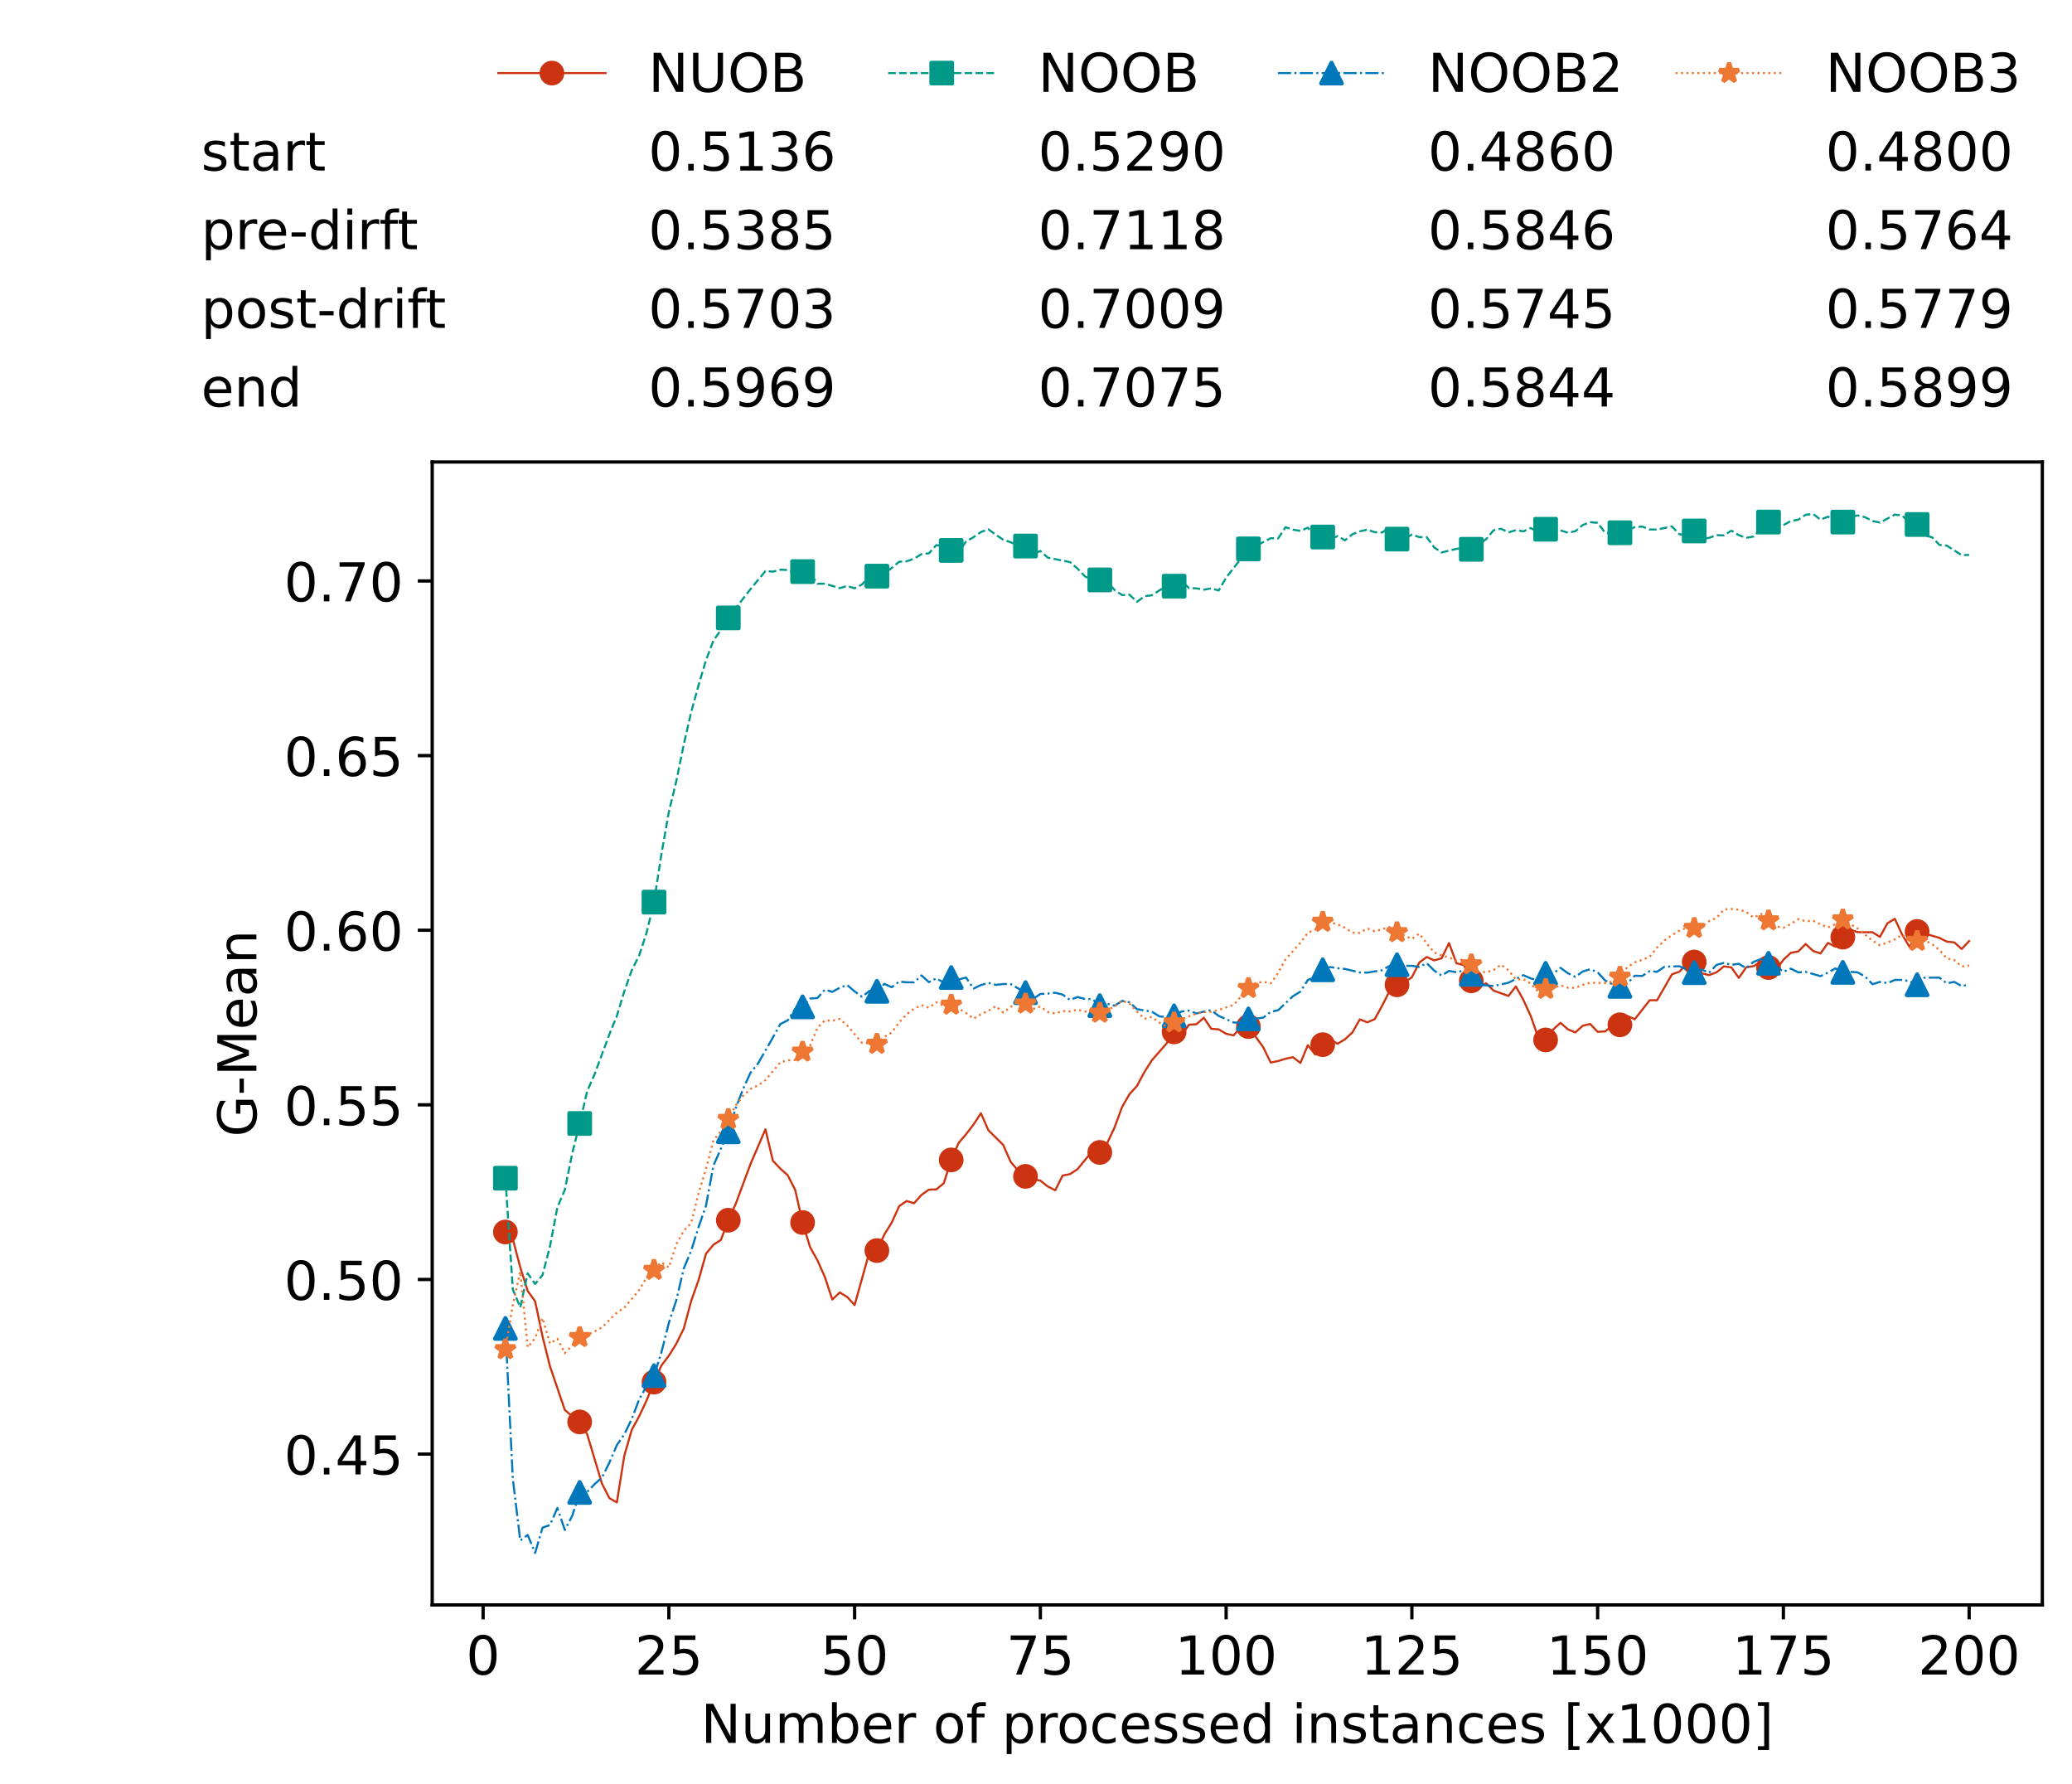 <?xml version="1.0" encoding="utf-8" standalone="no"?>
<!DOCTYPE svg PUBLIC "-//W3C//DTD SVG 1.1//EN"
  "http://www.w3.org/Graphics/SVG/1.1/DTD/svg11.dtd">
<!-- Created with matplotlib (https://matplotlib.org/) -->
<svg height="432.615pt" version="1.1" viewBox="0 0 502.65 432.615" width="502.65pt" xmlns="http://www.w3.org/2000/svg" xmlns:xlink="http://www.w3.org/1999/xlink">
 <defs>
  <style type="text/css">*{stroke-linecap:butt;stroke-linejoin:round;}</style>
 </defs>
 <g id="figure_1">
  <g id="patch_1">
   <path d="M 0 432.615 
L 502.65 432.615 
L 502.65 0 
L 0 0 
z
" style="fill:#ffffff;"/>
  </g>
  <g id="axes_1">
   <g id="patch_2">
    <path d="M 104.85 389.252 
L 495.45 389.252 
L 495.45 112.052 
L 104.85 112.052 
z
" style="fill:#ffffff;"/>
   </g>
   <g id="matplotlib.axis_1">
    <g id="xtick_1">
     <g id="line2d_1">
      <defs>
       <path d="M 0 0 
L 0 3.5 
" id="me97d5c5924" style="stroke:#000000;stroke-width:0.8;"/>
      </defs>
      <g>
       <use style="stroke:#000000;stroke-width:0.8;" x="117.197" xlink:href="#me97d5c5924" y="389.252"/>
      </g>
     </g>
     <g id="text_1">
      <!-- 0 -->
      <g transform="translate(113.061 406.13)scale(0.13 -0.13)">
       <defs>
        <path d="M 31.781 66.406 
Q 24.172 66.406 20.328 58.906 
Q 16.5 51.422 16.5 36.375 
Q 16.5 21.391 20.328 13.891 
Q 24.172 6.391 31.781 6.391 
Q 39.453 6.391 43.281 13.891 
Q 47.125 21.391 47.125 36.375 
Q 47.125 51.422 43.281 58.906 
Q 39.453 66.406 31.781 66.406 
z
M 31.781 74.219 
Q 44.047 74.219 50.516 64.516 
Q 56.984 54.828 56.984 36.375 
Q 56.984 17.969 50.516 8.266 
Q 44.047 -1.422 31.781 -1.422 
Q 19.531 -1.422 13.062 8.266 
Q 6.594 17.969 6.594 36.375 
Q 6.594 54.828 13.062 64.516 
Q 19.531 74.219 31.781 74.219 
z
" id="DejaVuSans-48"/>
       </defs>
       <use xlink:href="#DejaVuSans-48"/>
      </g>
     </g>
    </g>
    <g id="xtick_2">
     <g id="line2d_2">
      <g>
       <use style="stroke:#000000;stroke-width:0.8;" x="162.259" xlink:href="#me97d5c5924" y="389.252"/>
      </g>
     </g>
     <g id="text_2">
      <!-- 25 -->
      <g transform="translate(153.988 406.13)scale(0.13 -0.13)">
       <defs>
        <path d="M 19.188 8.297 
L 53.609 8.297 
L 53.609 0 
L 7.328 0 
L 7.328 8.297 
Q 12.938 14.109 22.625 23.891 
Q 32.328 33.688 34.812 36.531 
Q 39.547 41.844 41.422 45.531 
Q 43.312 49.219 43.312 52.781 
Q 43.312 58.594 39.234 62.25 
Q 35.156 65.922 28.609 65.922 
Q 23.969 65.922 18.812 64.312 
Q 13.672 62.703 7.812 59.422 
L 7.812 69.391 
Q 13.766 71.781 18.938 73 
Q 24.125 74.219 28.422 74.219 
Q 39.75 74.219 46.484 68.547 
Q 53.219 62.891 53.219 53.422 
Q 53.219 48.922 51.531 44.891 
Q 49.859 40.875 45.406 35.406 
Q 44.188 33.984 37.641 27.219 
Q 31.109 20.453 19.188 8.297 
z
" id="DejaVuSans-50"/>
        <path d="M 10.797 72.906 
L 49.516 72.906 
L 49.516 64.594 
L 19.828 64.594 
L 19.828 46.734 
Q 21.969 47.469 24.109 47.828 
Q 26.266 48.188 28.422 48.188 
Q 40.625 48.188 47.75 41.5 
Q 54.891 34.812 54.891 23.391 
Q 54.891 11.625 47.562 5.094 
Q 40.234 -1.422 26.906 -1.422 
Q 22.312 -1.422 17.547 -0.641 
Q 12.797 0.141 7.719 1.703 
L 7.719 11.625 
Q 12.109 9.234 16.797 8.062 
Q 21.484 6.891 26.703 6.891 
Q 35.156 6.891 40.078 11.328 
Q 45.016 15.766 45.016 23.391 
Q 45.016 31 40.078 35.438 
Q 35.156 39.891 26.703 39.891 
Q 22.75 39.891 18.812 39.016 
Q 14.891 38.141 10.797 36.281 
z
" id="DejaVuSans-53"/>
       </defs>
       <use xlink:href="#DejaVuSans-50"/>
       <use x="63.623" xlink:href="#DejaVuSans-53"/>
      </g>
     </g>
    </g>
    <g id="xtick_3">
     <g id="line2d_3">
      <g>
       <use style="stroke:#000000;stroke-width:0.8;" x="207.322" xlink:href="#me97d5c5924" y="389.252"/>
      </g>
     </g>
     <g id="text_3">
      <!-- 50 -->
      <g transform="translate(199.05 406.13)scale(0.13 -0.13)">
       <use xlink:href="#DejaVuSans-53"/>
       <use x="63.623" xlink:href="#DejaVuSans-48"/>
      </g>
     </g>
    </g>
    <g id="xtick_4">
     <g id="line2d_4">
      <g>
       <use style="stroke:#000000;stroke-width:0.8;" x="252.384" xlink:href="#me97d5c5924" y="389.252"/>
      </g>
     </g>
     <g id="text_4">
      <!-- 75 -->
      <g transform="translate(244.113 406.13)scale(0.13 -0.13)">
       <defs>
        <path d="M 8.203 72.906 
L 55.078 72.906 
L 55.078 68.703 
L 28.609 0 
L 18.312 0 
L 43.219 64.594 
L 8.203 64.594 
z
" id="DejaVuSans-55"/>
       </defs>
       <use xlink:href="#DejaVuSans-55"/>
       <use x="63.623" xlink:href="#DejaVuSans-53"/>
      </g>
     </g>
    </g>
    <g id="xtick_5">
     <g id="line2d_5">
      <g>
       <use style="stroke:#000000;stroke-width:0.8;" x="297.446" xlink:href="#me97d5c5924" y="389.252"/>
      </g>
     </g>
     <g id="text_5">
      <!-- 100 -->
      <g transform="translate(285.039 406.13)scale(0.13 -0.13)">
       <defs>
        <path d="M 12.406 8.297 
L 28.516 8.297 
L 28.516 63.922 
L 10.984 60.406 
L 10.984 69.391 
L 28.422 72.906 
L 38.281 72.906 
L 38.281 8.297 
L 54.391 8.297 
L 54.391 0 
L 12.406 0 
z
" id="DejaVuSans-49"/>
       </defs>
       <use xlink:href="#DejaVuSans-49"/>
       <use x="63.623" xlink:href="#DejaVuSans-48"/>
       <use x="127.246" xlink:href="#DejaVuSans-48"/>
      </g>
     </g>
    </g>
    <g id="xtick_6">
     <g id="line2d_6">
      <g>
       <use style="stroke:#000000;stroke-width:0.8;" x="342.509" xlink:href="#me97d5c5924" y="389.252"/>
      </g>
     </g>
     <g id="text_6">
      <!-- 125 -->
      <g transform="translate(330.102 406.13)scale(0.13 -0.13)">
       <use xlink:href="#DejaVuSans-49"/>
       <use x="63.623" xlink:href="#DejaVuSans-50"/>
       <use x="127.246" xlink:href="#DejaVuSans-53"/>
      </g>
     </g>
    </g>
    <g id="xtick_7">
     <g id="line2d_7">
      <g>
       <use style="stroke:#000000;stroke-width:0.8;" x="387.571" xlink:href="#me97d5c5924" y="389.252"/>
      </g>
     </g>
     <g id="text_7">
      <!-- 150 -->
      <g transform="translate(375.164 406.13)scale(0.13 -0.13)">
       <use xlink:href="#DejaVuSans-49"/>
       <use x="63.623" xlink:href="#DejaVuSans-53"/>
       <use x="127.246" xlink:href="#DejaVuSans-48"/>
      </g>
     </g>
    </g>
    <g id="xtick_8">
     <g id="line2d_8">
      <g>
       <use style="stroke:#000000;stroke-width:0.8;" x="432.633" xlink:href="#me97d5c5924" y="389.252"/>
      </g>
     </g>
     <g id="text_8">
      <!-- 175 -->
      <g transform="translate(420.226 406.13)scale(0.13 -0.13)">
       <use xlink:href="#DejaVuSans-49"/>
       <use x="63.623" xlink:href="#DejaVuSans-55"/>
       <use x="127.246" xlink:href="#DejaVuSans-53"/>
      </g>
     </g>
    </g>
    <g id="xtick_9">
     <g id="line2d_9">
      <g>
       <use style="stroke:#000000;stroke-width:0.8;" x="477.695" xlink:href="#me97d5c5924" y="389.252"/>
      </g>
     </g>
     <g id="text_9">
      <!-- 200 -->
      <g transform="translate(465.289 406.13)scale(0.13 -0.13)">
       <use xlink:href="#DejaVuSans-50"/>
       <use x="63.623" xlink:href="#DejaVuSans-48"/>
       <use x="127.246" xlink:href="#DejaVuSans-48"/>
      </g>
     </g>
    </g>
    <g id="text_10">
     <!-- Number of processed instances [x1000] -->
     <g transform="translate(170.025 422.711)scale(0.13 -0.13)">
      <defs>
       <path d="M 9.812 72.906 
L 23.094 72.906 
L 55.422 11.922 
L 55.422 72.906 
L 64.984 72.906 
L 64.984 0 
L 51.703 0 
L 19.391 60.984 
L 19.391 0 
L 9.812 0 
z
" id="DejaVuSans-78"/>
       <path d="M 8.5 21.578 
L 8.5 54.688 
L 17.484 54.688 
L 17.484 21.922 
Q 17.484 14.156 20.5 10.266 
Q 23.531 6.391 29.594 6.391 
Q 36.859 6.391 41.078 11.031 
Q 45.312 15.672 45.312 23.688 
L 45.312 54.688 
L 54.297 54.688 
L 54.297 0 
L 45.312 0 
L 45.312 8.406 
Q 42.047 3.422 37.719 1 
Q 33.406 -1.422 27.688 -1.422 
Q 18.266 -1.422 13.375 4.438 
Q 8.5 10.297 8.5 21.578 
z
M 31.109 56 
z
" id="DejaVuSans-117"/>
       <path d="M 52 44.188 
Q 55.375 50.25 60.062 53.125 
Q 64.75 56 71.094 56 
Q 79.641 56 84.281 50.016 
Q 88.922 44.047 88.922 33.016 
L 88.922 0 
L 79.891 0 
L 79.891 32.719 
Q 79.891 40.578 77.094 44.375 
Q 74.312 48.188 68.609 48.188 
Q 61.625 48.188 57.562 43.547 
Q 53.516 38.922 53.516 30.906 
L 53.516 0 
L 44.484 0 
L 44.484 32.719 
Q 44.484 40.625 41.703 44.406 
Q 38.922 48.188 33.109 48.188 
Q 26.219 48.188 22.156 43.531 
Q 18.109 38.875 18.109 30.906 
L 18.109 0 
L 9.078 0 
L 9.078 54.688 
L 18.109 54.688 
L 18.109 46.188 
Q 21.188 51.219 25.484 53.609 
Q 29.781 56 35.688 56 
Q 41.656 56 45.828 52.969 
Q 50 49.953 52 44.188 
z
" id="DejaVuSans-109"/>
       <path d="M 48.688 27.297 
Q 48.688 37.203 44.609 42.844 
Q 40.531 48.484 33.406 48.484 
Q 26.266 48.484 22.188 42.844 
Q 18.109 37.203 18.109 27.297 
Q 18.109 17.391 22.188 11.75 
Q 26.266 6.109 33.406 6.109 
Q 40.531 6.109 44.609 11.75 
Q 48.688 17.391 48.688 27.297 
z
M 18.109 46.391 
Q 20.953 51.266 25.266 53.625 
Q 29.594 56 35.594 56 
Q 45.562 56 51.781 48.094 
Q 58.016 40.188 58.016 27.297 
Q 58.016 14.406 51.781 6.484 
Q 45.562 -1.422 35.594 -1.422 
Q 29.594 -1.422 25.266 0.953 
Q 20.953 3.328 18.109 8.203 
L 18.109 0 
L 9.078 0 
L 9.078 75.984 
L 18.109 75.984 
z
" id="DejaVuSans-98"/>
       <path d="M 56.203 29.594 
L 56.203 25.203 
L 14.891 25.203 
Q 15.484 15.922 20.484 11.062 
Q 25.484 6.203 34.422 6.203 
Q 39.594 6.203 44.453 7.469 
Q 49.312 8.734 54.109 11.281 
L 54.109 2.781 
Q 49.266 0.734 44.188 -0.344 
Q 39.109 -1.422 33.891 -1.422 
Q 20.797 -1.422 13.156 6.188 
Q 5.516 13.812 5.516 26.812 
Q 5.516 40.234 12.766 48.109 
Q 20.016 56 32.328 56 
Q 43.359 56 49.781 48.891 
Q 56.203 41.797 56.203 29.594 
z
M 47.219 32.234 
Q 47.125 39.594 43.094 43.984 
Q 39.062 48.391 32.422 48.391 
Q 24.906 48.391 20.391 44.141 
Q 15.875 39.891 15.188 32.172 
z
" id="DejaVuSans-101"/>
       <path d="M 41.109 46.297 
Q 39.594 47.172 37.812 47.578 
Q 36.031 48 33.891 48 
Q 26.266 48 22.188 43.047 
Q 18.109 38.094 18.109 28.812 
L 18.109 0 
L 9.078 0 
L 9.078 54.688 
L 18.109 54.688 
L 18.109 46.188 
Q 20.953 51.172 25.484 53.578 
Q 30.031 56 36.531 56 
Q 37.453 56 38.578 55.875 
Q 39.703 55.766 41.062 55.516 
z
" id="DejaVuSans-114"/>
       <path id="DejaVuSans-32"/>
       <path d="M 30.609 48.391 
Q 23.391 48.391 19.188 42.75 
Q 14.984 37.109 14.984 27.297 
Q 14.984 17.484 19.156 11.844 
Q 23.344 6.203 30.609 6.203 
Q 37.797 6.203 41.984 11.859 
Q 46.188 17.531 46.188 27.297 
Q 46.188 37.016 41.984 42.703 
Q 37.797 48.391 30.609 48.391 
z
M 30.609 56 
Q 42.328 56 49.016 48.375 
Q 55.719 40.766 55.719 27.297 
Q 55.719 13.875 49.016 6.219 
Q 42.328 -1.422 30.609 -1.422 
Q 18.844 -1.422 12.172 6.219 
Q 5.516 13.875 5.516 27.297 
Q 5.516 40.766 12.172 48.375 
Q 18.844 56 30.609 56 
z
" id="DejaVuSans-111"/>
       <path d="M 37.109 75.984 
L 37.109 68.5 
L 28.516 68.5 
Q 23.688 68.5 21.797 66.547 
Q 19.922 64.594 19.922 59.516 
L 19.922 54.688 
L 34.719 54.688 
L 34.719 47.703 
L 19.922 47.703 
L 19.922 0 
L 10.891 0 
L 10.891 47.703 
L 2.297 47.703 
L 2.297 54.688 
L 10.891 54.688 
L 10.891 58.5 
Q 10.891 67.625 15.141 71.797 
Q 19.391 75.984 28.609 75.984 
z
" id="DejaVuSans-102"/>
       <path d="M 18.109 8.203 
L 18.109 -20.797 
L 9.078 -20.797 
L 9.078 54.688 
L 18.109 54.688 
L 18.109 46.391 
Q 20.953 51.266 25.266 53.625 
Q 29.594 56 35.594 56 
Q 45.562 56 51.781 48.094 
Q 58.016 40.188 58.016 27.297 
Q 58.016 14.406 51.781 6.484 
Q 45.562 -1.422 35.594 -1.422 
Q 29.594 -1.422 25.266 0.953 
Q 20.953 3.328 18.109 8.203 
z
M 48.688 27.297 
Q 48.688 37.203 44.609 42.844 
Q 40.531 48.484 33.406 48.484 
Q 26.266 48.484 22.188 42.844 
Q 18.109 37.203 18.109 27.297 
Q 18.109 17.391 22.188 11.75 
Q 26.266 6.109 33.406 6.109 
Q 40.531 6.109 44.609 11.75 
Q 48.688 17.391 48.688 27.297 
z
" id="DejaVuSans-112"/>
       <path d="M 48.781 52.594 
L 48.781 44.188 
Q 44.969 46.297 41.141 47.344 
Q 37.312 48.391 33.406 48.391 
Q 24.656 48.391 19.812 42.844 
Q 14.984 37.312 14.984 27.297 
Q 14.984 17.281 19.812 11.734 
Q 24.656 6.203 33.406 6.203 
Q 37.312 6.203 41.141 7.25 
Q 44.969 8.297 48.781 10.406 
L 48.781 2.094 
Q 45.016 0.344 40.984 -0.531 
Q 36.969 -1.422 32.422 -1.422 
Q 20.062 -1.422 12.781 6.344 
Q 5.516 14.109 5.516 27.297 
Q 5.516 40.672 12.859 48.328 
Q 20.219 56 33.016 56 
Q 37.156 56 41.109 55.141 
Q 45.062 54.297 48.781 52.594 
z
" id="DejaVuSans-99"/>
       <path d="M 44.281 53.078 
L 44.281 44.578 
Q 40.484 46.531 36.375 47.5 
Q 32.281 48.484 27.875 48.484 
Q 21.188 48.484 17.844 46.438 
Q 14.5 44.391 14.5 40.281 
Q 14.5 37.156 16.891 35.375 
Q 19.281 33.594 26.516 31.984 
L 29.594 31.297 
Q 39.156 29.25 43.188 25.516 
Q 47.219 21.781 47.219 15.094 
Q 47.219 7.469 41.188 3.016 
Q 35.156 -1.422 24.609 -1.422 
Q 20.219 -1.422 15.453 -0.562 
Q 10.688 0.297 5.422 2 
L 5.422 11.281 
Q 10.406 8.688 15.234 7.391 
Q 20.062 6.109 24.812 6.109 
Q 31.156 6.109 34.562 8.281 
Q 37.984 10.453 37.984 14.406 
Q 37.984 18.062 35.516 20.016 
Q 33.062 21.969 24.703 23.781 
L 21.578 24.516 
Q 13.234 26.266 9.516 29.906 
Q 5.812 33.547 5.812 39.891 
Q 5.812 47.609 11.281 51.797 
Q 16.75 56 26.812 56 
Q 31.781 56 36.172 55.266 
Q 40.578 54.547 44.281 53.078 
z
" id="DejaVuSans-115"/>
       <path d="M 45.406 46.391 
L 45.406 75.984 
L 54.391 75.984 
L 54.391 0 
L 45.406 0 
L 45.406 8.203 
Q 42.578 3.328 38.25 0.953 
Q 33.938 -1.422 27.875 -1.422 
Q 17.969 -1.422 11.734 6.484 
Q 5.516 14.406 5.516 27.297 
Q 5.516 40.188 11.734 48.094 
Q 17.969 56 27.875 56 
Q 33.938 56 38.25 53.625 
Q 42.578 51.266 45.406 46.391 
z
M 14.797 27.297 
Q 14.797 17.391 18.875 11.75 
Q 22.953 6.109 30.078 6.109 
Q 37.203 6.109 41.297 11.75 
Q 45.406 17.391 45.406 27.297 
Q 45.406 37.203 41.297 42.844 
Q 37.203 48.484 30.078 48.484 
Q 22.953 48.484 18.875 42.844 
Q 14.797 37.203 14.797 27.297 
z
" id="DejaVuSans-100"/>
       <path d="M 9.422 54.688 
L 18.406 54.688 
L 18.406 0 
L 9.422 0 
z
M 9.422 75.984 
L 18.406 75.984 
L 18.406 64.594 
L 9.422 64.594 
z
" id="DejaVuSans-105"/>
       <path d="M 54.891 33.016 
L 54.891 0 
L 45.906 0 
L 45.906 32.719 
Q 45.906 40.484 42.875 44.328 
Q 39.844 48.188 33.797 48.188 
Q 26.516 48.188 22.312 43.547 
Q 18.109 38.922 18.109 30.906 
L 18.109 0 
L 9.078 0 
L 9.078 54.688 
L 18.109 54.688 
L 18.109 46.188 
Q 21.344 51.125 25.703 53.562 
Q 30.078 56 35.797 56 
Q 45.219 56 50.047 50.172 
Q 54.891 44.344 54.891 33.016 
z
" id="DejaVuSans-110"/>
       <path d="M 18.312 70.219 
L 18.312 54.688 
L 36.812 54.688 
L 36.812 47.703 
L 18.312 47.703 
L 18.312 18.016 
Q 18.312 11.328 20.141 9.422 
Q 21.969 7.516 27.594 7.516 
L 36.812 7.516 
L 36.812 0 
L 27.594 0 
Q 17.188 0 13.234 3.875 
Q 9.281 7.766 9.281 18.016 
L 9.281 47.703 
L 2.688 47.703 
L 2.688 54.688 
L 9.281 54.688 
L 9.281 70.219 
z
" id="DejaVuSans-116"/>
       <path d="M 34.281 27.484 
Q 23.391 27.484 19.188 25 
Q 14.984 22.516 14.984 16.5 
Q 14.984 11.719 18.141 8.906 
Q 21.297 6.109 26.703 6.109 
Q 34.188 6.109 38.703 11.406 
Q 43.219 16.703 43.219 25.484 
L 43.219 27.484 
z
M 52.203 31.203 
L 52.203 0 
L 43.219 0 
L 43.219 8.297 
Q 40.141 3.328 35.547 0.953 
Q 30.953 -1.422 24.312 -1.422 
Q 15.922 -1.422 10.953 3.297 
Q 6 8.016 6 15.922 
Q 6 25.141 12.172 29.828 
Q 18.359 34.516 30.609 34.516 
L 43.219 34.516 
L 43.219 35.406 
Q 43.219 41.609 39.141 45 
Q 35.062 48.391 27.688 48.391 
Q 23 48.391 18.547 47.266 
Q 14.109 46.141 10.016 43.891 
L 10.016 52.203 
Q 14.938 54.109 19.578 55.047 
Q 24.219 56 28.609 56 
Q 40.484 56 46.344 49.844 
Q 52.203 43.703 52.203 31.203 
z
" id="DejaVuSans-97"/>
       <path d="M 8.594 75.984 
L 29.297 75.984 
L 29.297 69 
L 17.578 69 
L 17.578 -6.203 
L 29.297 -6.203 
L 29.297 -13.188 
L 8.594 -13.188 
z
" id="DejaVuSans-91"/>
       <path d="M 54.891 54.688 
L 35.109 28.078 
L 55.906 0 
L 45.312 0 
L 29.391 21.484 
L 13.484 0 
L 2.875 0 
L 24.125 28.609 
L 4.688 54.688 
L 15.281 54.688 
L 29.781 35.203 
L 44.281 54.688 
z
" id="DejaVuSans-120"/>
       <path d="M 30.422 75.984 
L 30.422 -13.188 
L 9.719 -13.188 
L 9.719 -6.203 
L 21.391 -6.203 
L 21.391 69 
L 9.719 69 
L 9.719 75.984 
z
" id="DejaVuSans-93"/>
      </defs>
      <use xlink:href="#DejaVuSans-78"/>
      <use x="74.805" xlink:href="#DejaVuSans-117"/>
      <use x="138.184" xlink:href="#DejaVuSans-109"/>
      <use x="235.596" xlink:href="#DejaVuSans-98"/>
      <use x="299.072" xlink:href="#DejaVuSans-101"/>
      <use x="360.596" xlink:href="#DejaVuSans-114"/>
      <use x="401.709" xlink:href="#DejaVuSans-32"/>
      <use x="433.496" xlink:href="#DejaVuSans-111"/>
      <use x="494.678" xlink:href="#DejaVuSans-102"/>
      <use x="529.883" xlink:href="#DejaVuSans-32"/>
      <use x="561.67" xlink:href="#DejaVuSans-112"/>
      <use x="625.146" xlink:href="#DejaVuSans-114"/>
      <use x="664.01" xlink:href="#DejaVuSans-111"/>
      <use x="725.191" xlink:href="#DejaVuSans-99"/>
      <use x="780.172" xlink:href="#DejaVuSans-101"/>
      <use x="841.695" xlink:href="#DejaVuSans-115"/>
      <use x="893.795" xlink:href="#DejaVuSans-115"/>
      <use x="945.895" xlink:href="#DejaVuSans-101"/>
      <use x="1007.418" xlink:href="#DejaVuSans-100"/>
      <use x="1070.895" xlink:href="#DejaVuSans-32"/>
      <use x="1102.682" xlink:href="#DejaVuSans-105"/>
      <use x="1130.465" xlink:href="#DejaVuSans-110"/>
      <use x="1193.844" xlink:href="#DejaVuSans-115"/>
      <use x="1245.943" xlink:href="#DejaVuSans-116"/>
      <use x="1285.152" xlink:href="#DejaVuSans-97"/>
      <use x="1346.432" xlink:href="#DejaVuSans-110"/>
      <use x="1409.811" xlink:href="#DejaVuSans-99"/>
      <use x="1464.791" xlink:href="#DejaVuSans-101"/>
      <use x="1526.314" xlink:href="#DejaVuSans-115"/>
      <use x="1578.414" xlink:href="#DejaVuSans-32"/>
      <use x="1610.201" xlink:href="#DejaVuSans-91"/>
      <use x="1649.215" xlink:href="#DejaVuSans-120"/>
      <use x="1708.395" xlink:href="#DejaVuSans-49"/>
      <use x="1772.018" xlink:href="#DejaVuSans-48"/>
      <use x="1835.641" xlink:href="#DejaVuSans-48"/>
      <use x="1899.264" xlink:href="#DejaVuSans-48"/>
      <use x="1962.887" xlink:href="#DejaVuSans-93"/>
     </g>
    </g>
   </g>
   <g id="matplotlib.axis_2">
    <g id="ytick_1">
     <g id="line2d_10">
      <defs>
       <path d="M 0 0 
L -3.5 0 
" id="m9cf7bf587d" style="stroke:#000000;stroke-width:0.8;"/>
      </defs>
      <g>
       <use style="stroke:#000000;stroke-width:0.8;" x="104.85" xlink:href="#m9cf7bf587d" y="352.668"/>
      </g>
     </g>
     <g id="text_11">
      <!-- 0.45 -->
      <g transform="translate(68.905 357.607)scale(0.13 -0.13)">
       <defs>
        <path d="M 10.688 12.406 
L 21 12.406 
L 21 0 
L 10.688 0 
z
" id="DejaVuSans-46"/>
        <path d="M 37.797 64.312 
L 12.891 25.391 
L 37.797 25.391 
z
M 35.203 72.906 
L 47.609 72.906 
L 47.609 25.391 
L 58.016 25.391 
L 58.016 17.188 
L 47.609 17.188 
L 47.609 0 
L 37.797 0 
L 37.797 17.188 
L 4.891 17.188 
L 4.891 26.703 
z
" id="DejaVuSans-52"/>
       </defs>
       <use xlink:href="#DejaVuSans-48"/>
       <use x="63.623" xlink:href="#DejaVuSans-46"/>
       <use x="95.41" xlink:href="#DejaVuSans-52"/>
       <use x="159.033" xlink:href="#DejaVuSans-53"/>
      </g>
     </g>
    </g>
    <g id="ytick_2">
     <g id="line2d_11">
      <g>
       <use style="stroke:#000000;stroke-width:0.8;" x="104.85" xlink:href="#m9cf7bf587d" y="310.316"/>
      </g>
     </g>
     <g id="text_12">
      <!-- 0.50 -->
      <g transform="translate(68.905 315.255)scale(0.13 -0.13)">
       <use xlink:href="#DejaVuSans-48"/>
       <use x="63.623" xlink:href="#DejaVuSans-46"/>
       <use x="95.41" xlink:href="#DejaVuSans-53"/>
       <use x="159.033" xlink:href="#DejaVuSans-48"/>
      </g>
     </g>
    </g>
    <g id="ytick_3">
     <g id="line2d_12">
      <g>
       <use style="stroke:#000000;stroke-width:0.8;" x="104.85" xlink:href="#m9cf7bf587d" y="267.963"/>
      </g>
     </g>
     <g id="text_13">
      <!-- 0.55 -->
      <g transform="translate(68.905 272.902)scale(0.13 -0.13)">
       <use xlink:href="#DejaVuSans-48"/>
       <use x="63.623" xlink:href="#DejaVuSans-46"/>
       <use x="95.41" xlink:href="#DejaVuSans-53"/>
       <use x="159.033" xlink:href="#DejaVuSans-53"/>
      </g>
     </g>
    </g>
    <g id="ytick_4">
     <g id="line2d_13">
      <g>
       <use style="stroke:#000000;stroke-width:0.8;" x="104.85" xlink:href="#m9cf7bf587d" y="225.611"/>
      </g>
     </g>
     <g id="text_14">
      <!-- 0.60 -->
      <g transform="translate(68.905 230.55)scale(0.13 -0.13)">
       <defs>
        <path d="M 33.016 40.375 
Q 26.375 40.375 22.484 35.828 
Q 18.609 31.297 18.609 23.391 
Q 18.609 15.531 22.484 10.953 
Q 26.375 6.391 33.016 6.391 
Q 39.656 6.391 43.531 10.953 
Q 47.406 15.531 47.406 23.391 
Q 47.406 31.297 43.531 35.828 
Q 39.656 40.375 33.016 40.375 
z
M 52.594 71.297 
L 52.594 62.312 
Q 48.875 64.062 45.094 64.984 
Q 41.312 65.922 37.594 65.922 
Q 27.828 65.922 22.672 59.328 
Q 17.531 52.734 16.797 39.406 
Q 19.672 43.656 24.016 45.922 
Q 28.375 48.188 33.594 48.188 
Q 44.578 48.188 50.953 41.516 
Q 57.328 34.859 57.328 23.391 
Q 57.328 12.156 50.688 5.359 
Q 44.047 -1.422 33.016 -1.422 
Q 20.359 -1.422 13.672 8.266 
Q 6.984 17.969 6.984 36.375 
Q 6.984 53.656 15.188 63.938 
Q 23.391 74.219 37.203 74.219 
Q 40.922 74.219 44.703 73.484 
Q 48.484 72.75 52.594 71.297 
z
" id="DejaVuSans-54"/>
       </defs>
       <use xlink:href="#DejaVuSans-48"/>
       <use x="63.623" xlink:href="#DejaVuSans-46"/>
       <use x="95.41" xlink:href="#DejaVuSans-54"/>
       <use x="159.033" xlink:href="#DejaVuSans-48"/>
      </g>
     </g>
    </g>
    <g id="ytick_5">
     <g id="line2d_14">
      <g>
       <use style="stroke:#000000;stroke-width:0.8;" x="104.85" xlink:href="#m9cf7bf587d" y="183.258"/>
      </g>
     </g>
     <g id="text_15">
      <!-- 0.65 -->
      <g transform="translate(68.905 188.197)scale(0.13 -0.13)">
       <use xlink:href="#DejaVuSans-48"/>
       <use x="63.623" xlink:href="#DejaVuSans-46"/>
       <use x="95.41" xlink:href="#DejaVuSans-54"/>
       <use x="159.033" xlink:href="#DejaVuSans-53"/>
      </g>
     </g>
    </g>
    <g id="ytick_6">
     <g id="line2d_15">
      <g>
       <use style="stroke:#000000;stroke-width:0.8;" x="104.85" xlink:href="#m9cf7bf587d" y="140.905"/>
      </g>
     </g>
     <g id="text_16">
      <!-- 0.70 -->
      <g transform="translate(68.905 145.844)scale(0.13 -0.13)">
       <use xlink:href="#DejaVuSans-48"/>
       <use x="63.623" xlink:href="#DejaVuSans-46"/>
       <use x="95.41" xlink:href="#DejaVuSans-55"/>
       <use x="159.033" xlink:href="#DejaVuSans-48"/>
      </g>
     </g>
    </g>
    <g id="text_17">
     <!-- G-Mean -->
     <g transform="translate(62.201 275.744)rotate(-90)scale(0.13 -0.13)">
      <defs>
       <path d="M 59.516 10.406 
L 59.516 29.984 
L 43.406 29.984 
L 43.406 38.094 
L 69.281 38.094 
L 69.281 6.781 
Q 63.578 2.734 56.688 0.656 
Q 49.812 -1.422 42 -1.422 
Q 24.906 -1.422 15.25 8.562 
Q 5.609 18.562 5.609 36.375 
Q 5.609 54.25 15.25 64.234 
Q 24.906 74.219 42 74.219 
Q 49.125 74.219 55.547 72.453 
Q 61.969 70.703 67.391 67.281 
L 67.391 56.781 
Q 61.922 61.422 55.766 63.766 
Q 49.609 66.109 42.828 66.109 
Q 29.438 66.109 22.719 58.641 
Q 16.016 51.172 16.016 36.375 
Q 16.016 21.625 22.719 14.156 
Q 29.438 6.688 42.828 6.688 
Q 48.047 6.688 52.141 7.594 
Q 56.25 8.5 59.516 10.406 
z
" id="DejaVuSans-71"/>
       <path d="M 4.891 31.391 
L 31.203 31.391 
L 31.203 23.391 
L 4.891 23.391 
z
" id="DejaVuSans-45"/>
       <path d="M 9.812 72.906 
L 24.516 72.906 
L 43.109 23.297 
L 61.812 72.906 
L 76.516 72.906 
L 76.516 0 
L 66.891 0 
L 66.891 64.016 
L 48.094 14.016 
L 38.188 14.016 
L 19.391 64.016 
L 19.391 0 
L 9.812 0 
z
" id="DejaVuSans-77"/>
      </defs>
      <use xlink:href="#DejaVuSans-71"/>
      <use x="77.49" xlink:href="#DejaVuSans-45"/>
      <use x="113.574" xlink:href="#DejaVuSans-77"/>
      <use x="199.854" xlink:href="#DejaVuSans-101"/>
      <use x="261.377" xlink:href="#DejaVuSans-97"/>
      <use x="322.656" xlink:href="#DejaVuSans-110"/>
     </g>
    </g>
   </g>
   <g id="line2d_16"/>
   <g id="line2d_17"/>
   <g id="line2d_18"/>
   <g id="line2d_19"/>
   <g id="line2d_20"/>
   <g id="line2d_21">
    <path clip-path="url(#pb870540304)" d="M 122.605 298.805 
L 124.407 300.503 
L 126.21 307.364 
L 128.012 313.096 
L 129.815 315.61 
L 131.617 324.147 
L 133.419 331.375 
L 137.024 341.962 
L 138.827 343.515 
L 140.629 344.87 
L 142.432 347.823 
L 146.037 359.842 
L 147.839 363.346 
L 149.642 364.389 
L 151.444 353.095 
L 153.247 346.817 
L 155.049 343.505 
L 156.852 339.667 
L 158.654 335.209 
L 160.457 331.174 
L 162.259 328.811 
L 164.062 325.904 
L 165.864 322.257 
L 167.667 315.555 
L 169.469 310.465 
L 171.272 304.071 
L 173.074 301.887 
L 174.877 300.736 
L 176.679 295.944 
L 178.482 291.977 
L 182.087 282.251 
L 185.692 273.893 
L 187.494 281.52 
L 189.297 283.433 
L 191.099 285.047 
L 192.902 288.584 
L 194.704 296.504 
L 196.507 302.462 
L 198.309 305.678 
L 200.112 309.737 
L 201.914 315.181 
L 203.717 313.471 
L 205.519 314.56 
L 207.322 316.524 
L 210.927 303.637 
L 212.729 303.307 
L 214.532 299.422 
L 216.334 296.49 
L 218.137 292.525 
L 219.939 291.283 
L 221.742 291.826 
L 223.544 289.8 
L 225.347 288.531 
L 227.149 288.473 
L 228.952 286.977 
L 230.754 281.32 
L 232.557 277.197 
L 234.359 275.09 
L 236.162 272.751 
L 237.964 269.993 
L 239.767 274.109 
L 243.372 277.693 
L 245.174 281.787 
L 246.976 283.923 
L 248.779 285.312 
L 250.581 286.007 
L 252.384 286.339 
L 254.186 287.766 
L 255.989 288.677 
L 257.791 285.113 
L 259.594 284.752 
L 261.396 283.564 
L 265.001 279.162 
L 266.804 279.502 
L 268.606 277.222 
L 270.409 273.378 
L 272.211 268.475 
L 274.014 265.357 
L 275.816 263.38 
L 277.619 260.02 
L 279.421 257.17 
L 283.026 253.046 
L 284.829 250.268 
L 286.631 251.054 
L 288.434 248.531 
L 290.236 248.41 
L 292.039 246.836 
L 293.841 249.521 
L 295.644 249.661 
L 297.446 250.726 
L 299.249 251.117 
L 301.051 249.118 
L 302.854 248.975 
L 306.459 254.005 
L 308.261 257.704 
L 310.064 257.339 
L 311.866 256.779 
L 313.669 256.407 
L 315.471 257.804 
L 317.274 253.489 
L 319.076 255.769 
L 320.879 253.367 
L 322.681 252.056 
L 324.484 253.152 
L 326.286 252.069 
L 328.089 250.382 
L 329.891 247.233 
L 331.694 247.946 
L 333.496 247.184 
L 335.299 243.908 
L 337.101 240.386 
L 338.904 238.85 
L 340.706 238.321 
L 342.509 237.005 
L 344.311 233.451 
L 346.114 232.104 
L 347.916 232.929 
L 349.719 232.421 
L 351.521 228.731 
L 353.324 233.624 
L 355.126 234.061 
L 356.928 237.879 
L 358.731 239.299 
L 360.533 238.496 
L 362.336 240.263 
L 365.941 241.551 
L 367.743 239.244 
L 369.546 242.489 
L 371.348 246.416 
L 373.151 251.601 
L 374.953 252.219 
L 376.756 249.713 
L 378.558 248.072 
L 380.361 249.652 
L 382.163 250.397 
L 383.966 248.775 
L 385.768 248.345 
L 387.571 250.243 
L 389.373 250.163 
L 391.176 248.776 
L 392.978 248.549 
L 394.781 246.405 
L 396.583 247.197 
L 400.188 242.595 
L 401.991 242.598 
L 405.596 236.307 
L 407.398 235.674 
L 409.201 233.825 
L 411.003 233.324 
L 412.806 236.052 
L 414.608 236.497 
L 416.411 235.828 
L 418.213 234.377 
L 420.016 234.627 
L 421.818 237.171 
L 423.621 234.61 
L 425.423 234.319 
L 427.226 233.19 
L 429.028 234.659 
L 430.831 235.301 
L 432.633 232.782 
L 434.436 231.102 
L 436.238 230.758 
L 438.041 228.957 
L 439.843 230.632 
L 441.646 231.24 
L 443.448 228.692 
L 445.251 229.608 
L 447.053 227.28 
L 448.856 225.48 
L 450.658 226.075 
L 454.263 226.11 
L 456.066 227.224 
L 457.868 223.932 
L 459.671 222.848 
L 461.473 226.725 
L 463.276 229.705 
L 465.078 225.908 
L 468.683 226.935 
L 470.485 227.471 
L 472.288 228.377 
L 474.09 228.561 
L 475.893 230.156 
L 477.695 228.233 
L 477.695 228.233 
" style="fill:none;stroke:#cc3311;stroke-linecap:square;stroke-width:0.5;"/>
    <defs>
     <path d="M 0 2.5 
C 0.663 2.5 1.299 2.237 1.768 1.768 
C 2.237 1.299 2.5 0.663 2.5 0 
C 2.5 -0.663 2.237 -1.299 1.768 -1.768 
C 1.299 -2.237 0.663 -2.5 0 -2.5 
C -0.663 -2.5 -1.299 -2.237 -1.768 -1.768 
C -2.237 -1.299 -2.5 -0.663 -2.5 0 
C -2.5 0.663 -2.237 1.299 -1.768 1.768 
C -1.299 2.237 -0.663 2.5 0 2.5 
z
" id="mb1e765f54e" style="stroke:#cc3311;"/>
    </defs>
    <g clip-path="url(#pb870540304)">
     <use style="fill:#cc3311;stroke:#cc3311;" x="122.605" xlink:href="#mb1e765f54e" y="298.805"/>
     <use style="fill:#cc3311;stroke:#cc3311;" x="140.629" xlink:href="#mb1e765f54e" y="344.87"/>
     <use style="fill:#cc3311;stroke:#cc3311;" x="158.654" xlink:href="#mb1e765f54e" y="335.209"/>
     <use style="fill:#cc3311;stroke:#cc3311;" x="176.679" xlink:href="#mb1e765f54e" y="295.944"/>
     <use style="fill:#cc3311;stroke:#cc3311;" x="194.704" xlink:href="#mb1e765f54e" y="296.504"/>
     <use style="fill:#cc3311;stroke:#cc3311;" x="212.729" xlink:href="#mb1e765f54e" y="303.307"/>
     <use style="fill:#cc3311;stroke:#cc3311;" x="230.754" xlink:href="#mb1e765f54e" y="281.32"/>
     <use style="fill:#cc3311;stroke:#cc3311;" x="248.779" xlink:href="#mb1e765f54e" y="285.312"/>
     <use style="fill:#cc3311;stroke:#cc3311;" x="266.804" xlink:href="#mb1e765f54e" y="279.502"/>
     <use style="fill:#cc3311;stroke:#cc3311;" x="284.829" xlink:href="#mb1e765f54e" y="250.268"/>
     <use style="fill:#cc3311;stroke:#cc3311;" x="302.854" xlink:href="#mb1e765f54e" y="248.975"/>
     <use style="fill:#cc3311;stroke:#cc3311;" x="320.879" xlink:href="#mb1e765f54e" y="253.367"/>
     <use style="fill:#cc3311;stroke:#cc3311;" x="338.904" xlink:href="#mb1e765f54e" y="238.85"/>
     <use style="fill:#cc3311;stroke:#cc3311;" x="356.928" xlink:href="#mb1e765f54e" y="237.879"/>
     <use style="fill:#cc3311;stroke:#cc3311;" x="374.953" xlink:href="#mb1e765f54e" y="252.219"/>
     <use style="fill:#cc3311;stroke:#cc3311;" x="392.978" xlink:href="#mb1e765f54e" y="248.549"/>
     <use style="fill:#cc3311;stroke:#cc3311;" x="411.003" xlink:href="#mb1e765f54e" y="233.324"/>
     <use style="fill:#cc3311;stroke:#cc3311;" x="429.028" xlink:href="#mb1e765f54e" y="234.659"/>
     <use style="fill:#cc3311;stroke:#cc3311;" x="447.053" xlink:href="#mb1e765f54e" y="227.28"/>
     <use style="fill:#cc3311;stroke:#cc3311;" x="465.078" xlink:href="#mb1e765f54e" y="225.908"/>
    </g>
   </g>
   <g id="line2d_22"/>
   <g id="line2d_23"/>
   <g id="line2d_24"/>
   <g id="line2d_25"/>
   <g id="line2d_26">
    <path clip-path="url(#pb870540304)" d="M 122.605 285.755 
L 124.407 312.72 
L 126.21 317.078 
L 128.012 308.826 
L 129.815 311.396 
L 131.617 309.222 
L 133.419 302.305 
L 135.222 292.799 
L 137.024 288.564 
L 138.827 279.711 
L 140.629 272.483 
L 142.432 264.681 
L 144.234 260.556 
L 147.839 250.839 
L 149.642 246.385 
L 151.444 240.462 
L 153.247 235.334 
L 155.049 231.762 
L 156.852 226.22 
L 158.654 218.797 
L 160.457 207.136 
L 162.259 196.916 
L 164.062 189.495 
L 165.864 180.612 
L 167.667 172.739 
L 169.469 166.156 
L 171.272 160.102 
L 173.074 155.343 
L 174.877 152.812 
L 176.679 149.864 
L 182.087 142.843 
L 185.692 138.493 
L 187.494 138.65 
L 189.297 138.171 
L 191.099 138.246 
L 192.902 138.874 
L 194.704 138.637 
L 196.507 139.126 
L 198.309 141.573 
L 200.112 141.569 
L 203.717 142.636 
L 205.519 142.119 
L 207.322 142.68 
L 209.124 141.749 
L 210.927 139.919 
L 212.729 139.739 
L 214.532 139.183 
L 218.137 136.251 
L 219.939 136.128 
L 221.742 135.527 
L 223.544 134.397 
L 225.347 134.201 
L 227.149 132.204 
L 228.952 132.559 
L 230.754 133.493 
L 232.557 133.93 
L 234.359 131.309 
L 236.162 130.296 
L 237.964 129.035 
L 239.767 128.372 
L 241.569 129.699 
L 243.372 130.885 
L 245.174 131.515 
L 246.976 132.331 
L 248.779 132.434 
L 250.581 134.336 
L 252.384 133.635 
L 254.186 135.252 
L 259.594 136.334 
L 261.396 137.906 
L 263.199 139.791 
L 265.001 140.712 
L 266.804 140.649 
L 268.606 141.012 
L 270.409 143.126 
L 272.211 144.313 
L 274.014 144.23 
L 275.816 145.975 
L 277.619 144.625 
L 279.421 144.371 
L 283.026 142.063 
L 284.829 142.176 
L 286.631 140.899 
L 288.434 142.624 
L 290.236 142.695 
L 292.039 143.023 
L 293.841 142.694 
L 295.644 143.221 
L 297.446 140.113 
L 302.854 133.129 
L 304.656 132.408 
L 308.261 130.528 
L 310.064 130.592 
L 311.866 127.858 
L 313.669 128.452 
L 315.471 128.761 
L 317.274 127.976 
L 319.076 130.133 
L 320.879 130.246 
L 322.681 130.83 
L 324.484 130.026 
L 326.286 131.042 
L 328.089 129.55 
L 329.891 128.875 
L 331.694 128.455 
L 333.496 129.073 
L 335.299 129.142 
L 337.101 127.977 
L 338.904 130.75 
L 340.706 130.737 
L 342.509 129.649 
L 344.311 130.273 
L 346.114 130.282 
L 347.916 132.753 
L 349.719 133.996 
L 353.324 133.121 
L 355.126 132.905 
L 356.928 133.223 
L 360.533 130.757 
L 362.336 128.605 
L 364.138 128.243 
L 365.941 129.12 
L 367.743 128.585 
L 369.546 128.869 
L 371.348 128.067 
L 373.151 128.976 
L 374.953 128.363 
L 376.756 128.222 
L 378.558 128.642 
L 380.361 129.189 
L 382.163 128.842 
L 383.966 127.331 
L 385.768 126.654 
L 387.571 126.8 
L 389.373 129.185 
L 391.176 129.415 
L 392.978 129.214 
L 394.781 128.636 
L 396.583 127.839 
L 398.386 127.71 
L 400.188 128.417 
L 401.991 128.437 
L 405.596 127.679 
L 407.398 129.56 
L 409.201 129.793 
L 411.003 128.774 
L 412.806 130.67 
L 414.608 130.456 
L 416.411 129.787 
L 418.213 129.853 
L 420.016 128.7 
L 421.818 129.804 
L 423.621 130.451 
L 425.423 130.109 
L 427.226 128.224 
L 429.028 126.615 
L 430.831 126.668 
L 432.633 127.35 
L 434.436 126.373 
L 436.238 126.047 
L 438.041 124.849 
L 439.843 124.652 
L 441.646 126.042 
L 443.448 125.306 
L 445.251 126.264 
L 447.053 126.622 
L 448.856 125.34 
L 450.658 125.015 
L 452.461 125.441 
L 454.263 126.371 
L 456.066 126.74 
L 459.671 124.802 
L 461.473 125.04 
L 463.276 126.93 
L 465.078 127.21 
L 466.881 129.872 
L 468.683 130.289 
L 470.485 132.155 
L 472.288 132.34 
L 475.893 134.641 
L 477.695 134.582 
L 477.695 134.582 
" style="fill:none;stroke:#009988;stroke-dasharray:1.85,0.8;stroke-dashoffset:0;stroke-width:0.5;"/>
    <defs>
     <path d="M -2.5 2.5 
L 2.5 2.5 
L 2.5 -2.5 
L -2.5 -2.5 
z
" id="m2ec6b6c1f3" style="stroke:#009988;stroke-linejoin:miter;"/>
    </defs>
    <g clip-path="url(#pb870540304)">
     <use style="fill:#009988;stroke:#009988;stroke-linejoin:miter;" x="122.605" xlink:href="#m2ec6b6c1f3" y="285.755"/>
     <use style="fill:#009988;stroke:#009988;stroke-linejoin:miter;" x="140.629" xlink:href="#m2ec6b6c1f3" y="272.483"/>
     <use style="fill:#009988;stroke:#009988;stroke-linejoin:miter;" x="158.654" xlink:href="#m2ec6b6c1f3" y="218.797"/>
     <use style="fill:#009988;stroke:#009988;stroke-linejoin:miter;" x="176.679" xlink:href="#m2ec6b6c1f3" y="149.864"/>
     <use style="fill:#009988;stroke:#009988;stroke-linejoin:miter;" x="194.704" xlink:href="#m2ec6b6c1f3" y="138.637"/>
     <use style="fill:#009988;stroke:#009988;stroke-linejoin:miter;" x="212.729" xlink:href="#m2ec6b6c1f3" y="139.739"/>
     <use style="fill:#009988;stroke:#009988;stroke-linejoin:miter;" x="230.754" xlink:href="#m2ec6b6c1f3" y="133.493"/>
     <use style="fill:#009988;stroke:#009988;stroke-linejoin:miter;" x="248.779" xlink:href="#m2ec6b6c1f3" y="132.434"/>
     <use style="fill:#009988;stroke:#009988;stroke-linejoin:miter;" x="266.804" xlink:href="#m2ec6b6c1f3" y="140.649"/>
     <use style="fill:#009988;stroke:#009988;stroke-linejoin:miter;" x="284.829" xlink:href="#m2ec6b6c1f3" y="142.176"/>
     <use style="fill:#009988;stroke:#009988;stroke-linejoin:miter;" x="302.854" xlink:href="#m2ec6b6c1f3" y="133.129"/>
     <use style="fill:#009988;stroke:#009988;stroke-linejoin:miter;" x="320.879" xlink:href="#m2ec6b6c1f3" y="130.246"/>
     <use style="fill:#009988;stroke:#009988;stroke-linejoin:miter;" x="338.904" xlink:href="#m2ec6b6c1f3" y="130.75"/>
     <use style="fill:#009988;stroke:#009988;stroke-linejoin:miter;" x="356.928" xlink:href="#m2ec6b6c1f3" y="133.223"/>
     <use style="fill:#009988;stroke:#009988;stroke-linejoin:miter;" x="374.953" xlink:href="#m2ec6b6c1f3" y="128.363"/>
     <use style="fill:#009988;stroke:#009988;stroke-linejoin:miter;" x="392.978" xlink:href="#m2ec6b6c1f3" y="129.214"/>
     <use style="fill:#009988;stroke:#009988;stroke-linejoin:miter;" x="411.003" xlink:href="#m2ec6b6c1f3" y="128.774"/>
     <use style="fill:#009988;stroke:#009988;stroke-linejoin:miter;" x="429.028" xlink:href="#m2ec6b6c1f3" y="126.615"/>
     <use style="fill:#009988;stroke:#009988;stroke-linejoin:miter;" x="447.053" xlink:href="#m2ec6b6c1f3" y="126.622"/>
     <use style="fill:#009988;stroke:#009988;stroke-linejoin:miter;" x="465.078" xlink:href="#m2ec6b6c1f3" y="127.21"/>
    </g>
   </g>
   <g id="line2d_27"/>
   <g id="line2d_28"/>
   <g id="line2d_29"/>
   <g id="line2d_30"/>
   <g id="line2d_31">
    <path clip-path="url(#pb870540304)" d="M 122.605 322.189 
L 124.407 358.687 
L 126.21 373.636 
L 128.012 372.279 
L 129.815 376.652 
L 131.617 370.509 
L 133.419 369.876 
L 135.222 365.725 
L 137.024 371.076 
L 138.827 367.62 
L 140.629 361.959 
L 142.432 361.856 
L 144.234 359.967 
L 146.037 358.332 
L 147.839 354.715 
L 149.642 350.498 
L 151.444 347.881 
L 153.247 344.194 
L 155.049 339.413 
L 156.852 336.19 
L 158.654 333.646 
L 160.457 328.001 
L 162.259 320.845 
L 164.062 315.38 
L 165.864 307.688 
L 167.667 303.351 
L 169.469 297.597 
L 171.272 292.412 
L 173.074 282.705 
L 176.679 274.499 
L 178.482 268.779 
L 180.284 264.064 
L 182.087 260.138 
L 183.889 257.931 
L 187.494 251.643 
L 189.297 248.374 
L 191.099 247.46 
L 192.902 244.683 
L 194.704 244.194 
L 196.507 242.181 
L 198.309 242.057 
L 200.112 240.014 
L 201.914 240.559 
L 203.717 239.558 
L 205.519 238.902 
L 207.322 240.445 
L 209.124 241.756 
L 210.927 240.33 
L 212.729 240.426 
L 214.532 238.618 
L 216.334 239.443 
L 218.137 238.062 
L 219.939 238.242 
L 221.742 238.258 
L 223.544 236.566 
L 225.347 238.199 
L 227.149 237.291 
L 228.952 238.302 
L 230.754 237.085 
L 232.557 237.568 
L 234.359 237.087 
L 236.162 239.77 
L 237.964 238.909 
L 239.767 238.371 
L 241.569 238.866 
L 243.372 238.664 
L 245.174 238.664 
L 248.779 240.747 
L 250.581 242.315 
L 252.384 241.07 
L 254.186 240.986 
L 255.989 240.771 
L 257.791 241.226 
L 259.594 242.523 
L 261.396 241.805 
L 263.199 242.286 
L 265.001 242.329 
L 266.804 243.902 
L 268.606 243.458 
L 270.409 243.92 
L 272.211 242.752 
L 274.014 243.088 
L 275.816 244.757 
L 279.421 245.36 
L 281.224 246.489 
L 283.026 246.673 
L 284.829 246.381 
L 286.631 245.319 
L 288.434 245.11 
L 290.236 245.812 
L 292.039 245.338 
L 293.841 244.988 
L 295.644 246.392 
L 299.249 247.983 
L 301.051 248.063 
L 302.854 247.123 
L 304.656 247.058 
L 306.459 246.808 
L 308.261 245.389 
L 310.064 245.021 
L 313.669 241.598 
L 315.471 240.5 
L 317.274 237.673 
L 319.076 236.972 
L 320.879 235.214 
L 322.681 234.539 
L 324.484 234.828 
L 326.286 234.995 
L 329.891 235.864 
L 331.694 235.896 
L 335.299 235.302 
L 337.101 234.25 
L 338.904 233.986 
L 340.706 234.245 
L 342.509 234.237 
L 344.311 234.522 
L 346.114 233.601 
L 347.916 235.391 
L 349.719 236.614 
L 351.521 235.472 
L 353.324 235.819 
L 355.126 235.372 
L 356.928 236.317 
L 358.731 238.797 
L 362.336 239.152 
L 365.941 238.349 
L 369.546 236.508 
L 371.348 237.301 
L 373.151 237.793 
L 374.953 236.066 
L 376.756 236.185 
L 378.558 234.724 
L 380.361 236.05 
L 382.163 236.923 
L 383.966 235.621 
L 385.768 235.075 
L 387.571 235.799 
L 389.373 237.787 
L 391.176 238.746 
L 392.978 239.234 
L 394.781 238.505 
L 396.583 236.645 
L 398.386 236.7 
L 400.188 235.513 
L 401.991 235.7 
L 403.793 234.47 
L 407.398 234.34 
L 411.003 235.905 
L 412.806 235.143 
L 414.608 235.936 
L 416.411 234.026 
L 418.213 233.528 
L 420.016 234.006 
L 421.818 233.743 
L 423.621 234.82 
L 425.423 233.271 
L 427.226 232.601 
L 429.028 233.638 
L 430.831 234.301 
L 432.633 235.685 
L 434.436 234.925 
L 436.238 235.838 
L 438.041 235.716 
L 441.646 236.75 
L 443.448 235.887 
L 445.251 234.868 
L 447.053 235.834 
L 448.856 235.695 
L 450.658 235.841 
L 452.461 236.849 
L 454.263 238.703 
L 456.066 238.142 
L 457.868 238.445 
L 459.671 237.67 
L 461.473 237.653 
L 463.276 237.986 
L 465.078 238.844 
L 466.881 237.12 
L 470.485 237.111 
L 472.288 238.503 
L 474.09 238.134 
L 475.893 239.164 
L 477.695 238.799 
L 477.695 238.799 
" style="fill:none;stroke:#0077bb;stroke-dasharray:3.2,0.8,0.5,0.8;stroke-dashoffset:0;stroke-width:0.5;"/>
    <defs>
     <path d="M 0 -2.5 
L -2.5 2.5 
L 2.5 2.5 
z
" id="md0011d0b19" style="stroke:#0077bb;stroke-linejoin:miter;"/>
    </defs>
    <g clip-path="url(#pb870540304)">
     <use style="fill:#0077bb;stroke:#0077bb;stroke-linejoin:miter;" x="122.605" xlink:href="#md0011d0b19" y="322.189"/>
     <use style="fill:#0077bb;stroke:#0077bb;stroke-linejoin:miter;" x="140.629" xlink:href="#md0011d0b19" y="361.959"/>
     <use style="fill:#0077bb;stroke:#0077bb;stroke-linejoin:miter;" x="158.654" xlink:href="#md0011d0b19" y="333.646"/>
     <use style="fill:#0077bb;stroke:#0077bb;stroke-linejoin:miter;" x="176.679" xlink:href="#md0011d0b19" y="274.499"/>
     <use style="fill:#0077bb;stroke:#0077bb;stroke-linejoin:miter;" x="194.704" xlink:href="#md0011d0b19" y="244.194"/>
     <use style="fill:#0077bb;stroke:#0077bb;stroke-linejoin:miter;" x="212.729" xlink:href="#md0011d0b19" y="240.426"/>
     <use style="fill:#0077bb;stroke:#0077bb;stroke-linejoin:miter;" x="230.754" xlink:href="#md0011d0b19" y="237.085"/>
     <use style="fill:#0077bb;stroke:#0077bb;stroke-linejoin:miter;" x="248.779" xlink:href="#md0011d0b19" y="240.747"/>
     <use style="fill:#0077bb;stroke:#0077bb;stroke-linejoin:miter;" x="266.804" xlink:href="#md0011d0b19" y="243.902"/>
     <use style="fill:#0077bb;stroke:#0077bb;stroke-linejoin:miter;" x="284.829" xlink:href="#md0011d0b19" y="246.381"/>
     <use style="fill:#0077bb;stroke:#0077bb;stroke-linejoin:miter;" x="302.854" xlink:href="#md0011d0b19" y="247.123"/>
     <use style="fill:#0077bb;stroke:#0077bb;stroke-linejoin:miter;" x="320.879" xlink:href="#md0011d0b19" y="235.214"/>
     <use style="fill:#0077bb;stroke:#0077bb;stroke-linejoin:miter;" x="338.904" xlink:href="#md0011d0b19" y="233.986"/>
     <use style="fill:#0077bb;stroke:#0077bb;stroke-linejoin:miter;" x="356.928" xlink:href="#md0011d0b19" y="236.317"/>
     <use style="fill:#0077bb;stroke:#0077bb;stroke-linejoin:miter;" x="374.953" xlink:href="#md0011d0b19" y="236.066"/>
     <use style="fill:#0077bb;stroke:#0077bb;stroke-linejoin:miter;" x="392.978" xlink:href="#md0011d0b19" y="239.234"/>
     <use style="fill:#0077bb;stroke:#0077bb;stroke-linejoin:miter;" x="411.003" xlink:href="#md0011d0b19" y="235.905"/>
     <use style="fill:#0077bb;stroke:#0077bb;stroke-linejoin:miter;" x="429.028" xlink:href="#md0011d0b19" y="233.638"/>
     <use style="fill:#0077bb;stroke:#0077bb;stroke-linejoin:miter;" x="447.053" xlink:href="#md0011d0b19" y="235.834"/>
     <use style="fill:#0077bb;stroke:#0077bb;stroke-linejoin:miter;" x="465.078" xlink:href="#md0011d0b19" y="238.844"/>
    </g>
   </g>
   <g id="line2d_32"/>
   <g id="line2d_33"/>
   <g id="line2d_34"/>
   <g id="line2d_35"/>
   <g id="line2d_36">
    <path clip-path="url(#pb870540304)" d="M 122.605 327.275 
L 124.407 316.457 
L 126.21 308.379 
L 128.012 326.773 
L 129.815 324.549 
L 131.617 319.677 
L 133.419 325.868 
L 135.222 324.673 
L 137.024 328.21 
L 140.629 324.323 
L 142.432 323.761 
L 144.234 322.924 
L 146.037 321.922 
L 149.642 318.363 
L 151.444 317.205 
L 155.049 312.875 
L 156.852 309.841 
L 160.457 306.15 
L 162.259 307.433 
L 164.062 301.778 
L 165.864 298.525 
L 167.667 296.642 
L 169.469 289.405 
L 171.272 283.455 
L 173.074 276.572 
L 174.877 274.352 
L 176.679 271.424 
L 178.482 268.094 
L 180.284 265.737 
L 182.087 264.084 
L 183.889 263.253 
L 185.692 261.96 
L 189.297 257.651 
L 191.099 257.164 
L 192.902 257.073 
L 194.704 255.089 
L 196.507 253.614 
L 198.309 249.275 
L 200.112 247.485 
L 201.914 247.561 
L 203.717 247.132 
L 205.519 248.709 
L 209.124 252.939 
L 212.729 253.201 
L 214.532 251.49 
L 216.334 250.445 
L 218.137 247.935 
L 219.939 246.018 
L 221.742 244.635 
L 223.544 243.783 
L 225.347 244.421 
L 227.149 243.089 
L 228.952 243.937 
L 230.754 243.708 
L 232.557 244.562 
L 234.359 245.703 
L 236.162 247.07 
L 237.964 245.991 
L 239.767 245.158 
L 241.569 244.017 
L 243.372 245.576 
L 245.174 244.262 
L 246.976 242.654 
L 248.779 243.434 
L 250.581 244.707 
L 252.384 244.117 
L 254.186 245.439 
L 255.989 245.805 
L 257.791 245.2 
L 259.594 245.305 
L 261.396 244.862 
L 263.199 245.339 
L 265.001 245.016 
L 266.804 245.654 
L 268.606 244.991 
L 270.409 244.056 
L 272.211 242.684 
L 274.014 243.362 
L 275.816 245.351 
L 277.619 247.089 
L 279.421 246.624 
L 281.224 248.012 
L 283.026 248.964 
L 284.829 248.006 
L 288.434 246.475 
L 290.236 245.832 
L 292.039 245.467 
L 293.841 245.391 
L 295.644 244.94 
L 299.249 243.724 
L 302.854 239.665 
L 304.656 238.38 
L 306.459 238.123 
L 308.261 238.501 
L 310.064 235.982 
L 311.866 232.677 
L 315.471 228.632 
L 317.274 226.253 
L 319.076 225.445 
L 320.879 223.607 
L 322.681 223.705 
L 324.484 224.189 
L 326.286 225.033 
L 328.089 226.206 
L 329.891 226.257 
L 331.694 225.194 
L 333.496 225.872 
L 337.101 224.844 
L 338.904 226.122 
L 342.509 227.701 
L 344.311 226.429 
L 346.114 228.837 
L 347.916 231.012 
L 349.719 231.758 
L 351.521 232.2 
L 353.324 233.011 
L 355.126 232.659 
L 356.928 233.92 
L 358.731 235.697 
L 360.533 235.797 
L 362.336 235.278 
L 364.138 233.962 
L 365.941 235.337 
L 367.743 237.573 
L 369.546 237.473 
L 371.348 238.55 
L 373.151 240.528 
L 374.953 239.877 
L 376.756 239.633 
L 378.558 238.961 
L 380.361 239.55 
L 382.163 239.589 
L 383.966 238.855 
L 385.768 238.353 
L 389.373 238.409 
L 391.176 238.073 
L 392.978 236.932 
L 394.781 234.571 
L 396.583 233.404 
L 398.386 232.795 
L 400.188 232.068 
L 401.991 229.82 
L 403.793 228.089 
L 405.596 226.794 
L 407.398 225.744 
L 409.201 225.002 
L 411.003 225.095 
L 412.806 224.798 
L 414.608 223.404 
L 416.411 222.635 
L 418.213 220.584 
L 420.016 220.472 
L 421.818 220.635 
L 423.621 221.147 
L 425.423 222.541 
L 427.226 221.661 
L 429.028 223.262 
L 430.831 224.653 
L 432.633 225.016 
L 434.436 224.108 
L 436.238 222.924 
L 438.041 223.435 
L 439.843 223.29 
L 441.646 224.212 
L 443.448 224.932 
L 445.251 224.123 
L 447.053 223.044 
L 450.658 225.206 
L 454.263 228.158 
L 456.066 229.245 
L 457.868 228.593 
L 459.671 227.817 
L 461.473 226.69 
L 463.276 228.269 
L 465.078 228.232 
L 466.881 228.023 
L 468.683 228.969 
L 470.485 230.414 
L 472.288 232.451 
L 474.09 232.836 
L 475.893 234.411 
L 477.695 234.185 
L 477.695 234.185 
" style="fill:none;stroke:#ee7733;stroke-dasharray:0.5,0.825;stroke-dashoffset:0;stroke-width:0.5;"/>
    <defs>
     <path d="M 0 -2.5 
L -0.561 -0.773 
L -2.378 -0.773 
L -0.908 0.295 
L -1.469 2.023 
L -0 0.955 
L 1.469 2.023 
L 0.908 0.295 
L 2.378 -0.773 
L 0.561 -0.773 
z
" id="md7b764553a" style="stroke:#ee7733;stroke-linejoin:bevel;"/>
    </defs>
    <g clip-path="url(#pb870540304)">
     <use style="fill:#ee7733;stroke:#ee7733;stroke-linejoin:bevel;" x="122.605" xlink:href="#md7b764553a" y="327.275"/>
     <use style="fill:#ee7733;stroke:#ee7733;stroke-linejoin:bevel;" x="140.629" xlink:href="#md7b764553a" y="324.323"/>
     <use style="fill:#ee7733;stroke:#ee7733;stroke-linejoin:bevel;" x="158.654" xlink:href="#md7b764553a" y="308.027"/>
     <use style="fill:#ee7733;stroke:#ee7733;stroke-linejoin:bevel;" x="176.679" xlink:href="#md7b764553a" y="271.424"/>
     <use style="fill:#ee7733;stroke:#ee7733;stroke-linejoin:bevel;" x="194.704" xlink:href="#md7b764553a" y="255.089"/>
     <use style="fill:#ee7733;stroke:#ee7733;stroke-linejoin:bevel;" x="212.729" xlink:href="#md7b764553a" y="253.201"/>
     <use style="fill:#ee7733;stroke:#ee7733;stroke-linejoin:bevel;" x="230.754" xlink:href="#md7b764553a" y="243.708"/>
     <use style="fill:#ee7733;stroke:#ee7733;stroke-linejoin:bevel;" x="248.779" xlink:href="#md7b764553a" y="243.434"/>
     <use style="fill:#ee7733;stroke:#ee7733;stroke-linejoin:bevel;" x="266.804" xlink:href="#md7b764553a" y="245.654"/>
     <use style="fill:#ee7733;stroke:#ee7733;stroke-linejoin:bevel;" x="284.829" xlink:href="#md7b764553a" y="248.006"/>
     <use style="fill:#ee7733;stroke:#ee7733;stroke-linejoin:bevel;" x="302.854" xlink:href="#md7b764553a" y="239.665"/>
     <use style="fill:#ee7733;stroke:#ee7733;stroke-linejoin:bevel;" x="320.879" xlink:href="#md7b764553a" y="223.607"/>
     <use style="fill:#ee7733;stroke:#ee7733;stroke-linejoin:bevel;" x="338.904" xlink:href="#md7b764553a" y="226.122"/>
     <use style="fill:#ee7733;stroke:#ee7733;stroke-linejoin:bevel;" x="356.928" xlink:href="#md7b764553a" y="233.92"/>
     <use style="fill:#ee7733;stroke:#ee7733;stroke-linejoin:bevel;" x="374.953" xlink:href="#md7b764553a" y="239.877"/>
     <use style="fill:#ee7733;stroke:#ee7733;stroke-linejoin:bevel;" x="392.978" xlink:href="#md7b764553a" y="236.932"/>
     <use style="fill:#ee7733;stroke:#ee7733;stroke-linejoin:bevel;" x="411.003" xlink:href="#md7b764553a" y="225.095"/>
     <use style="fill:#ee7733;stroke:#ee7733;stroke-linejoin:bevel;" x="429.028" xlink:href="#md7b764553a" y="223.262"/>
     <use style="fill:#ee7733;stroke:#ee7733;stroke-linejoin:bevel;" x="447.053" xlink:href="#md7b764553a" y="223.044"/>
     <use style="fill:#ee7733;stroke:#ee7733;stroke-linejoin:bevel;" x="465.078" xlink:href="#md7b764553a" y="228.232"/>
    </g>
   </g>
   <g id="line2d_37"/>
   <g id="line2d_38"/>
   <g id="line2d_39"/>
   <g id="line2d_40"/>
   <g id="patch_3">
    <path d="M 104.85 389.252 
L 104.85 112.052 
" style="fill:none;stroke:#000000;stroke-linecap:square;stroke-linejoin:miter;stroke-width:0.8;"/>
   </g>
   <g id="patch_4">
    <path d="M 495.45 389.252 
L 495.45 112.052 
" style="fill:none;stroke:#000000;stroke-linecap:square;stroke-linejoin:miter;stroke-width:0.8;"/>
   </g>
   <g id="patch_5">
    <path d="M 104.85 389.252 
L 495.45 389.252 
" style="fill:none;stroke:#000000;stroke-linecap:square;stroke-linejoin:miter;stroke-width:0.8;"/>
   </g>
   <g id="patch_6">
    <path d="M 104.85 112.052 
L 495.45 112.052 
" style="fill:none;stroke:#000000;stroke-linecap:square;stroke-linejoin:miter;stroke-width:0.8;"/>
   </g>
   <g id="legend_1">
    <g id="line2d_41"/>
    <g id="line2d_42"/>
    <g id="text_18">
     <!--   -->
     <g transform="translate(48.8 22.278)scale(0.13 -0.13)">
      <use xlink:href="#DejaVuSans-32"/>
     </g>
    </g>
    <g id="line2d_43"/>
    <g id="line2d_44"/>
    <g id="text_19">
     <!-- start -->
     <g transform="translate(48.8 41.36)scale(0.13 -0.13)">
      <use xlink:href="#DejaVuSans-115"/>
      <use x="52.1" xlink:href="#DejaVuSans-116"/>
      <use x="91.309" xlink:href="#DejaVuSans-97"/>
      <use x="152.588" xlink:href="#DejaVuSans-114"/>
      <use x="193.701" xlink:href="#DejaVuSans-116"/>
     </g>
    </g>
    <g id="line2d_45"/>
    <g id="line2d_46"/>
    <g id="text_20">
     <!-- pre-dirft -->
     <g transform="translate(48.8 60.441)scale(0.13 -0.13)">
      <use xlink:href="#DejaVuSans-112"/>
      <use x="63.477" xlink:href="#DejaVuSans-114"/>
      <use x="102.34" xlink:href="#DejaVuSans-101"/>
      <use x="163.863" xlink:href="#DejaVuSans-45"/>
      <use x="199.947" xlink:href="#DejaVuSans-100"/>
      <use x="263.424" xlink:href="#DejaVuSans-105"/>
      <use x="291.207" xlink:href="#DejaVuSans-114"/>
      <use x="332.32" xlink:href="#DejaVuSans-102"/>
      <use x="365.775" xlink:href="#DejaVuSans-116"/>
     </g>
    </g>
    <g id="line2d_47"/>
    <g id="line2d_48"/>
    <g id="text_21">
     <!-- post-drift -->
     <g transform="translate(48.8 79.523)scale(0.13 -0.13)">
      <use xlink:href="#DejaVuSans-112"/>
      <use x="63.477" xlink:href="#DejaVuSans-111"/>
      <use x="124.658" xlink:href="#DejaVuSans-115"/>
      <use x="176.758" xlink:href="#DejaVuSans-116"/>
      <use x="215.967" xlink:href="#DejaVuSans-45"/>
      <use x="252.051" xlink:href="#DejaVuSans-100"/>
      <use x="315.527" xlink:href="#DejaVuSans-114"/>
      <use x="356.641" xlink:href="#DejaVuSans-105"/>
      <use x="384.424" xlink:href="#DejaVuSans-102"/>
      <use x="417.879" xlink:href="#DejaVuSans-116"/>
     </g>
    </g>
    <g id="line2d_49"/>
    <g id="line2d_50"/>
    <g id="text_22">
     <!-- end -->
     <g transform="translate(48.8 98.604)scale(0.13 -0.13)">
      <use xlink:href="#DejaVuSans-101"/>
      <use x="61.523" xlink:href="#DejaVuSans-110"/>
      <use x="124.902" xlink:href="#DejaVuSans-100"/>
     </g>
    </g>
    <g id="line2d_51">
     <path d="M 120.892 17.728 
L 146.892 17.728 
" style="fill:none;stroke:#cc3311;stroke-linecap:square;stroke-width:0.5;"/>
    </g>
    <g id="line2d_52">
     <g>
      <use style="fill:#cc3311;stroke:#cc3311;" x="133.892" xlink:href="#mb1e765f54e" y="17.728"/>
     </g>
    </g>
    <g id="text_23">
     <!-- NUOB -->
     <g transform="translate(157.292 22.278)scale(0.13 -0.13)">
      <defs>
       <path d="M 8.688 72.906 
L 18.609 72.906 
L 18.609 28.609 
Q 18.609 16.891 22.844 11.734 
Q 27.094 6.594 36.625 6.594 
Q 46.094 6.594 50.344 11.734 
Q 54.594 16.891 54.594 28.609 
L 54.594 72.906 
L 64.5 72.906 
L 64.5 27.391 
Q 64.5 13.141 57.438 5.859 
Q 50.391 -1.422 36.625 -1.422 
Q 22.797 -1.422 15.734 5.859 
Q 8.688 13.141 8.688 27.391 
z
" id="DejaVuSans-85"/>
       <path d="M 39.406 66.219 
Q 28.656 66.219 22.328 58.203 
Q 16.016 50.203 16.016 36.375 
Q 16.016 22.609 22.328 14.594 
Q 28.656 6.594 39.406 6.594 
Q 50.141 6.594 56.422 14.594 
Q 62.703 22.609 62.703 36.375 
Q 62.703 50.203 56.422 58.203 
Q 50.141 66.219 39.406 66.219 
z
M 39.406 74.219 
Q 54.734 74.219 63.906 63.938 
Q 73.094 53.656 73.094 36.375 
Q 73.094 19.141 63.906 8.859 
Q 54.734 -1.422 39.406 -1.422 
Q 24.031 -1.422 14.812 8.828 
Q 5.609 19.094 5.609 36.375 
Q 5.609 53.656 14.812 63.938 
Q 24.031 74.219 39.406 74.219 
z
" id="DejaVuSans-79"/>
       <path d="M 19.672 34.812 
L 19.672 8.109 
L 35.5 8.109 
Q 43.453 8.109 47.281 11.406 
Q 51.125 14.703 51.125 21.484 
Q 51.125 28.328 47.281 31.562 
Q 43.453 34.812 35.5 34.812 
z
M 19.672 64.797 
L 19.672 42.828 
L 34.281 42.828 
Q 41.5 42.828 45.031 45.531 
Q 48.578 48.25 48.578 53.812 
Q 48.578 59.328 45.031 62.062 
Q 41.5 64.797 34.281 64.797 
z
M 9.812 72.906 
L 35.016 72.906 
Q 46.297 72.906 52.391 68.219 
Q 58.5 63.531 58.5 54.891 
Q 58.5 48.188 55.375 44.234 
Q 52.25 40.281 46.188 39.312 
Q 53.469 37.75 57.5 32.781 
Q 61.531 27.828 61.531 20.406 
Q 61.531 10.641 54.891 5.312 
Q 48.25 0 35.984 0 
L 9.812 0 
z
" id="DejaVuSans-66"/>
      </defs>
      <use xlink:href="#DejaVuSans-78"/>
      <use x="74.805" xlink:href="#DejaVuSans-85"/>
      <use x="147.998" xlink:href="#DejaVuSans-79"/>
      <use x="226.709" xlink:href="#DejaVuSans-66"/>
     </g>
    </g>
    <g id="line2d_53"/>
    <g id="line2d_54"/>
    <g id="text_24">
     <!-- 0.5136 -->
     <g transform="translate(157.292 41.36)scale(0.13 -0.13)">
      <defs>
       <path d="M 40.578 39.312 
Q 47.656 37.797 51.625 33 
Q 55.609 28.219 55.609 21.188 
Q 55.609 10.406 48.188 4.484 
Q 40.766 -1.422 27.094 -1.422 
Q 22.516 -1.422 17.656 -0.516 
Q 12.797 0.391 7.625 2.203 
L 7.625 11.719 
Q 11.719 9.328 16.594 8.109 
Q 21.484 6.891 26.812 6.891 
Q 36.078 6.891 40.938 10.547 
Q 45.797 14.203 45.797 21.188 
Q 45.797 27.641 41.281 31.266 
Q 36.766 34.906 28.719 34.906 
L 20.219 34.906 
L 20.219 43.016 
L 29.109 43.016 
Q 36.375 43.016 40.234 45.922 
Q 44.094 48.828 44.094 54.297 
Q 44.094 59.906 40.109 62.906 
Q 36.141 65.922 28.719 65.922 
Q 24.656 65.922 20.016 65.031 
Q 15.375 64.156 9.812 62.312 
L 9.812 71.094 
Q 15.438 72.656 20.344 73.438 
Q 25.25 74.219 29.594 74.219 
Q 40.828 74.219 47.359 69.109 
Q 53.906 64.016 53.906 55.328 
Q 53.906 49.266 50.438 45.094 
Q 46.969 40.922 40.578 39.312 
z
" id="DejaVuSans-51"/>
      </defs>
      <use xlink:href="#DejaVuSans-48"/>
      <use x="63.623" xlink:href="#DejaVuSans-46"/>
      <use x="95.41" xlink:href="#DejaVuSans-53"/>
      <use x="159.033" xlink:href="#DejaVuSans-49"/>
      <use x="222.656" xlink:href="#DejaVuSans-51"/>
      <use x="286.279" xlink:href="#DejaVuSans-54"/>
     </g>
    </g>
    <g id="line2d_55"/>
    <g id="line2d_56"/>
    <g id="text_25">
     <!-- 0.5385 -->
     <g transform="translate(157.292 60.441)scale(0.13 -0.13)">
      <defs>
       <path d="M 31.781 34.625 
Q 24.75 34.625 20.719 30.859 
Q 16.703 27.094 16.703 20.516 
Q 16.703 13.922 20.719 10.156 
Q 24.75 6.391 31.781 6.391 
Q 38.812 6.391 42.859 10.172 
Q 46.922 13.969 46.922 20.516 
Q 46.922 27.094 42.891 30.859 
Q 38.875 34.625 31.781 34.625 
z
M 21.922 38.812 
Q 15.578 40.375 12.031 44.719 
Q 8.5 49.078 8.5 55.328 
Q 8.5 64.062 14.719 69.141 
Q 20.953 74.219 31.781 74.219 
Q 42.672 74.219 48.875 69.141 
Q 55.078 64.062 55.078 55.328 
Q 55.078 49.078 51.531 44.719 
Q 48 40.375 41.703 38.812 
Q 48.828 37.156 52.797 32.312 
Q 56.781 27.484 56.781 20.516 
Q 56.781 9.906 50.312 4.234 
Q 43.844 -1.422 31.781 -1.422 
Q 19.734 -1.422 13.25 4.234 
Q 6.781 9.906 6.781 20.516 
Q 6.781 27.484 10.781 32.312 
Q 14.797 37.156 21.922 38.812 
z
M 18.312 54.391 
Q 18.312 48.734 21.844 45.562 
Q 25.391 42.391 31.781 42.391 
Q 38.141 42.391 41.719 45.562 
Q 45.312 48.734 45.312 54.391 
Q 45.312 60.062 41.719 63.234 
Q 38.141 66.406 31.781 66.406 
Q 25.391 66.406 21.844 63.234 
Q 18.312 60.062 18.312 54.391 
z
" id="DejaVuSans-56"/>
      </defs>
      <use xlink:href="#DejaVuSans-48"/>
      <use x="63.623" xlink:href="#DejaVuSans-46"/>
      <use x="95.41" xlink:href="#DejaVuSans-53"/>
      <use x="159.033" xlink:href="#DejaVuSans-51"/>
      <use x="222.656" xlink:href="#DejaVuSans-56"/>
      <use x="286.279" xlink:href="#DejaVuSans-53"/>
     </g>
    </g>
    <g id="line2d_57"/>
    <g id="line2d_58"/>
    <g id="text_26">
     <!-- 0.5703 -->
     <g transform="translate(157.292 79.523)scale(0.13 -0.13)">
      <use xlink:href="#DejaVuSans-48"/>
      <use x="63.623" xlink:href="#DejaVuSans-46"/>
      <use x="95.41" xlink:href="#DejaVuSans-53"/>
      <use x="159.033" xlink:href="#DejaVuSans-55"/>
      <use x="222.656" xlink:href="#DejaVuSans-48"/>
      <use x="286.279" xlink:href="#DejaVuSans-51"/>
     </g>
    </g>
    <g id="line2d_59"/>
    <g id="line2d_60"/>
    <g id="text_27">
     <!-- 0.5969 -->
     <g transform="translate(157.292 98.604)scale(0.13 -0.13)">
      <defs>
       <path d="M 10.984 1.516 
L 10.984 10.5 
Q 14.703 8.734 18.5 7.812 
Q 22.312 6.891 25.984 6.891 
Q 35.75 6.891 40.891 13.453 
Q 46.047 20.016 46.781 33.406 
Q 43.953 29.203 39.594 26.953 
Q 35.25 24.703 29.984 24.703 
Q 19.047 24.703 12.672 31.312 
Q 6.297 37.938 6.297 49.422 
Q 6.297 60.641 12.938 67.422 
Q 19.578 74.219 30.609 74.219 
Q 43.266 74.219 49.922 64.516 
Q 56.594 54.828 56.594 36.375 
Q 56.594 19.141 48.406 8.859 
Q 40.234 -1.422 26.422 -1.422 
Q 22.703 -1.422 18.891 -0.688 
Q 15.094 0.047 10.984 1.516 
z
M 30.609 32.422 
Q 37.25 32.422 41.125 36.953 
Q 45.016 41.5 45.016 49.422 
Q 45.016 57.281 41.125 61.844 
Q 37.25 66.406 30.609 66.406 
Q 23.969 66.406 20.094 61.844 
Q 16.219 57.281 16.219 49.422 
Q 16.219 41.5 20.094 36.953 
Q 23.969 32.422 30.609 32.422 
z
" id="DejaVuSans-57"/>
      </defs>
      <use xlink:href="#DejaVuSans-48"/>
      <use x="63.623" xlink:href="#DejaVuSans-46"/>
      <use x="95.41" xlink:href="#DejaVuSans-53"/>
      <use x="159.033" xlink:href="#DejaVuSans-57"/>
      <use x="222.656" xlink:href="#DejaVuSans-54"/>
      <use x="286.279" xlink:href="#DejaVuSans-57"/>
     </g>
    </g>
    <g id="line2d_61">
     <path d="M 215.452 17.728 
L 241.452 17.728 
" style="fill:none;stroke:#009988;stroke-dasharray:1.85,0.8;stroke-dashoffset:0;stroke-width:0.5;"/>
    </g>
    <g id="line2d_62">
     <g>
      <use style="fill:#009988;stroke:#009988;stroke-linejoin:miter;" x="228.452" xlink:href="#m2ec6b6c1f3" y="17.728"/>
     </g>
    </g>
    <g id="text_28">
     <!-- NOOB -->
     <g transform="translate(251.852 22.278)scale(0.13 -0.13)">
      <use xlink:href="#DejaVuSans-78"/>
      <use x="74.805" xlink:href="#DejaVuSans-79"/>
      <use x="153.516" xlink:href="#DejaVuSans-79"/>
      <use x="232.227" xlink:href="#DejaVuSans-66"/>
     </g>
    </g>
    <g id="line2d_63"/>
    <g id="line2d_64"/>
    <g id="text_29">
     <!-- 0.5290 -->
     <g transform="translate(251.852 41.36)scale(0.13 -0.13)">
      <use xlink:href="#DejaVuSans-48"/>
      <use x="63.623" xlink:href="#DejaVuSans-46"/>
      <use x="95.41" xlink:href="#DejaVuSans-53"/>
      <use x="159.033" xlink:href="#DejaVuSans-50"/>
      <use x="222.656" xlink:href="#DejaVuSans-57"/>
      <use x="286.279" xlink:href="#DejaVuSans-48"/>
     </g>
    </g>
    <g id="line2d_65"/>
    <g id="line2d_66"/>
    <g id="text_30">
     <!-- 0.7118 -->
     <g transform="translate(251.852 60.441)scale(0.13 -0.13)">
      <use xlink:href="#DejaVuSans-48"/>
      <use x="63.623" xlink:href="#DejaVuSans-46"/>
      <use x="95.41" xlink:href="#DejaVuSans-55"/>
      <use x="159.033" xlink:href="#DejaVuSans-49"/>
      <use x="222.656" xlink:href="#DejaVuSans-49"/>
      <use x="286.279" xlink:href="#DejaVuSans-56"/>
     </g>
    </g>
    <g id="line2d_67"/>
    <g id="line2d_68"/>
    <g id="text_31">
     <!-- 0.7009 -->
     <g transform="translate(251.852 79.523)scale(0.13 -0.13)">
      <use xlink:href="#DejaVuSans-48"/>
      <use x="63.623" xlink:href="#DejaVuSans-46"/>
      <use x="95.41" xlink:href="#DejaVuSans-55"/>
      <use x="159.033" xlink:href="#DejaVuSans-48"/>
      <use x="222.656" xlink:href="#DejaVuSans-48"/>
      <use x="286.279" xlink:href="#DejaVuSans-57"/>
     </g>
    </g>
    <g id="line2d_69"/>
    <g id="line2d_70"/>
    <g id="text_32">
     <!-- 0.7075 -->
     <g transform="translate(251.852 98.604)scale(0.13 -0.13)">
      <use xlink:href="#DejaVuSans-48"/>
      <use x="63.623" xlink:href="#DejaVuSans-46"/>
      <use x="95.41" xlink:href="#DejaVuSans-55"/>
      <use x="159.033" xlink:href="#DejaVuSans-48"/>
      <use x="222.656" xlink:href="#DejaVuSans-55"/>
      <use x="286.279" xlink:href="#DejaVuSans-53"/>
     </g>
    </g>
    <g id="line2d_71">
     <path d="M 310.012 17.728 
L 336.012 17.728 
" style="fill:none;stroke:#0077bb;stroke-dasharray:3.2,0.8,0.5,0.8;stroke-dashoffset:0;stroke-width:0.5;"/>
    </g>
    <g id="line2d_72">
     <g>
      <use style="fill:#0077bb;stroke:#0077bb;stroke-linejoin:miter;" x="323.012" xlink:href="#md0011d0b19" y="17.728"/>
     </g>
    </g>
    <g id="text_33">
     <!-- NOOB2 -->
     <g transform="translate(346.412 22.278)scale(0.13 -0.13)">
      <use xlink:href="#DejaVuSans-78"/>
      <use x="74.805" xlink:href="#DejaVuSans-79"/>
      <use x="153.516" xlink:href="#DejaVuSans-79"/>
      <use x="232.227" xlink:href="#DejaVuSans-66"/>
      <use x="300.83" xlink:href="#DejaVuSans-50"/>
     </g>
    </g>
    <g id="line2d_73"/>
    <g id="line2d_74"/>
    <g id="text_34">
     <!-- 0.4860 -->
     <g transform="translate(346.412 41.36)scale(0.13 -0.13)">
      <use xlink:href="#DejaVuSans-48"/>
      <use x="63.623" xlink:href="#DejaVuSans-46"/>
      <use x="95.41" xlink:href="#DejaVuSans-52"/>
      <use x="159.033" xlink:href="#DejaVuSans-56"/>
      <use x="222.656" xlink:href="#DejaVuSans-54"/>
      <use x="286.279" xlink:href="#DejaVuSans-48"/>
     </g>
    </g>
    <g id="line2d_75"/>
    <g id="line2d_76"/>
    <g id="text_35">
     <!-- 0.5846 -->
     <g transform="translate(346.412 60.441)scale(0.13 -0.13)">
      <use xlink:href="#DejaVuSans-48"/>
      <use x="63.623" xlink:href="#DejaVuSans-46"/>
      <use x="95.41" xlink:href="#DejaVuSans-53"/>
      <use x="159.033" xlink:href="#DejaVuSans-56"/>
      <use x="222.656" xlink:href="#DejaVuSans-52"/>
      <use x="286.279" xlink:href="#DejaVuSans-54"/>
     </g>
    </g>
    <g id="line2d_77"/>
    <g id="line2d_78"/>
    <g id="text_36">
     <!-- 0.5745 -->
     <g transform="translate(346.412 79.523)scale(0.13 -0.13)">
      <use xlink:href="#DejaVuSans-48"/>
      <use x="63.623" xlink:href="#DejaVuSans-46"/>
      <use x="95.41" xlink:href="#DejaVuSans-53"/>
      <use x="159.033" xlink:href="#DejaVuSans-55"/>
      <use x="222.656" xlink:href="#DejaVuSans-52"/>
      <use x="286.279" xlink:href="#DejaVuSans-53"/>
     </g>
    </g>
    <g id="line2d_79"/>
    <g id="line2d_80"/>
    <g id="text_37">
     <!-- 0.5844 -->
     <g transform="translate(346.412 98.604)scale(0.13 -0.13)">
      <use xlink:href="#DejaVuSans-48"/>
      <use x="63.623" xlink:href="#DejaVuSans-46"/>
      <use x="95.41" xlink:href="#DejaVuSans-53"/>
      <use x="159.033" xlink:href="#DejaVuSans-56"/>
      <use x="222.656" xlink:href="#DejaVuSans-52"/>
      <use x="286.279" xlink:href="#DejaVuSans-52"/>
     </g>
    </g>
    <g id="line2d_81">
     <path d="M 406.467 17.728 
L 432.467 17.728 
" style="fill:none;stroke:#ee7733;stroke-dasharray:0.5,0.825;stroke-dashoffset:0;stroke-width:0.5;"/>
    </g>
    <g id="line2d_82">
     <g>
      <use style="fill:#ee7733;stroke:#ee7733;stroke-linejoin:bevel;" x="419.467" xlink:href="#md7b764553a" y="17.728"/>
     </g>
    </g>
    <g id="text_38">
     <!-- NOOB3 -->
     <g transform="translate(442.867 22.278)scale(0.13 -0.13)">
      <use xlink:href="#DejaVuSans-78"/>
      <use x="74.805" xlink:href="#DejaVuSans-79"/>
      <use x="153.516" xlink:href="#DejaVuSans-79"/>
      <use x="232.227" xlink:href="#DejaVuSans-66"/>
      <use x="300.83" xlink:href="#DejaVuSans-51"/>
     </g>
    </g>
    <g id="line2d_83"/>
    <g id="line2d_84"/>
    <g id="text_39">
     <!-- 0.4800 -->
     <g transform="translate(442.867 41.36)scale(0.13 -0.13)">
      <use xlink:href="#DejaVuSans-48"/>
      <use x="63.623" xlink:href="#DejaVuSans-46"/>
      <use x="95.41" xlink:href="#DejaVuSans-52"/>
      <use x="159.033" xlink:href="#DejaVuSans-56"/>
      <use x="222.656" xlink:href="#DejaVuSans-48"/>
      <use x="286.279" xlink:href="#DejaVuSans-48"/>
     </g>
    </g>
    <g id="line2d_85"/>
    <g id="line2d_86"/>
    <g id="text_40">
     <!-- 0.5764 -->
     <g transform="translate(442.867 60.441)scale(0.13 -0.13)">
      <use xlink:href="#DejaVuSans-48"/>
      <use x="63.623" xlink:href="#DejaVuSans-46"/>
      <use x="95.41" xlink:href="#DejaVuSans-53"/>
      <use x="159.033" xlink:href="#DejaVuSans-55"/>
      <use x="222.656" xlink:href="#DejaVuSans-54"/>
      <use x="286.279" xlink:href="#DejaVuSans-52"/>
     </g>
    </g>
    <g id="line2d_87"/>
    <g id="line2d_88"/>
    <g id="text_41">
     <!-- 0.5779 -->
     <g transform="translate(442.867 79.523)scale(0.13 -0.13)">
      <use xlink:href="#DejaVuSans-48"/>
      <use x="63.623" xlink:href="#DejaVuSans-46"/>
      <use x="95.41" xlink:href="#DejaVuSans-53"/>
      <use x="159.033" xlink:href="#DejaVuSans-55"/>
      <use x="222.656" xlink:href="#DejaVuSans-55"/>
      <use x="286.279" xlink:href="#DejaVuSans-57"/>
     </g>
    </g>
    <g id="line2d_89"/>
    <g id="line2d_90"/>
    <g id="text_42">
     <!-- 0.5899 -->
     <g transform="translate(442.867 98.604)scale(0.13 -0.13)">
      <use xlink:href="#DejaVuSans-48"/>
      <use x="63.623" xlink:href="#DejaVuSans-46"/>
      <use x="95.41" xlink:href="#DejaVuSans-53"/>
      <use x="159.033" xlink:href="#DejaVuSans-56"/>
      <use x="222.656" xlink:href="#DejaVuSans-57"/>
      <use x="286.279" xlink:href="#DejaVuSans-57"/>
     </g>
    </g>
   </g>
  </g>
 </g>
 <defs>
  <clipPath id="pb870540304">
   <rect height="277.2" width="390.6" x="104.85" y="112.052"/>
  </clipPath>
 </defs>
</svg>

